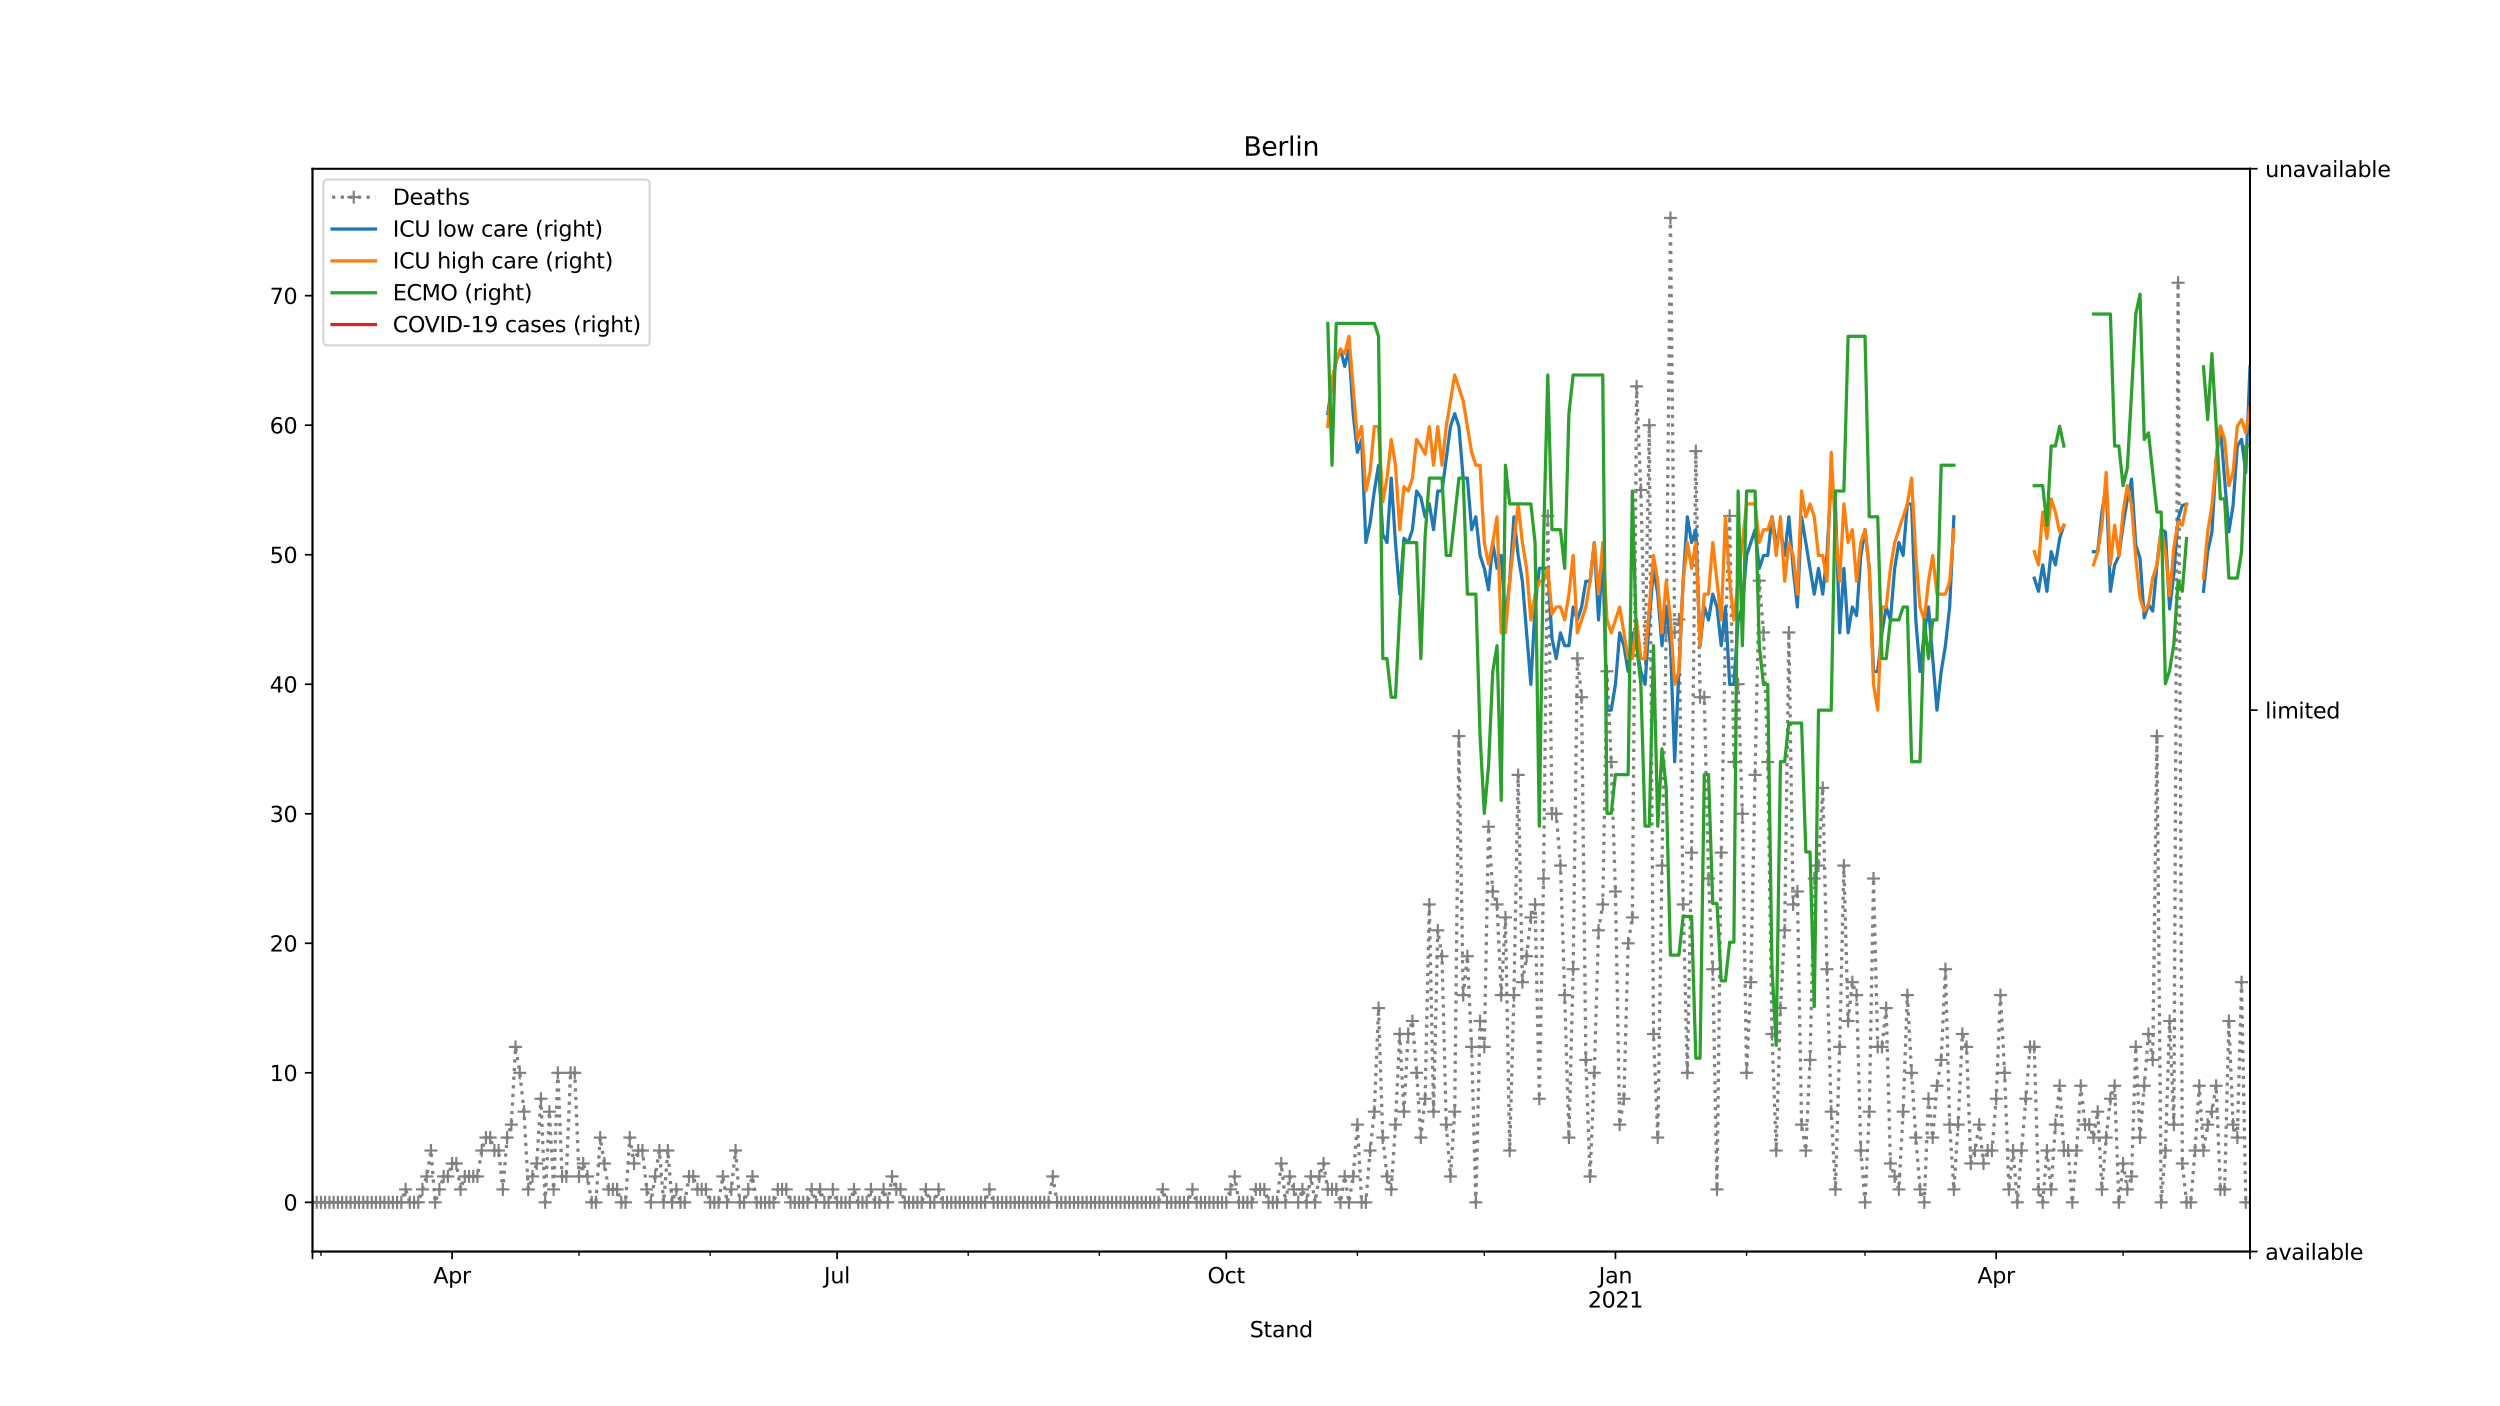 <?xml version="1.0" encoding="utf-8" standalone="no"?>
<!DOCTYPE svg PUBLIC "-//W3C//DTD SVG 1.1//EN"
  "http://www.w3.org/Graphics/SVG/1.1/DTD/svg11.dtd">
<svg height="648pt" version="1.1" viewBox="0 0 1152 648" width="1152pt" xmlns="http://www.w3.org/2000/svg" xmlns:xlink="http://www.w3.org/1999/xlink">
 <defs>
  <style type="text/css">*{stroke-linecap:butt;stroke-linejoin:round;}</style>
 </defs>
 <g id="figure_1">
  <g id="patch_1">
   <path d="M 0 648 
L 1152 648 
L 1152 0 
L 0 0 
z
" style="fill:#ffffff;"/>
  </g>
  <g id="axes_1">
   <g id="patch_2">
    <path d="M 144 576.72 
L 1036.8 576.72 
L 1036.8 77.76 
L 144 77.76 
z
" style="fill:#ffffff;"/>
   </g>
   <g id="matplotlib.axis_1">
    <g id="xtick_1">
     <g id="line2d_1">
      <defs>
       <path d="M 0 0 
L 0 3.5 
" id="mfa187dbec6" style="stroke:#000000;stroke-width:0.8;"/>
      </defs>
      <g>
       <use style="stroke:#000000;stroke-width:0.8;" x="144" xlink:href="#mfa187dbec6" y="576.72"/>
      </g>
     </g>
    </g>
    <g id="xtick_2">
     <g id="line2d_2">
      <g>
       <use style="stroke:#000000;stroke-width:0.8;" x="208.328" xlink:href="#mfa187dbec6" y="576.72"/>
      </g>
     </g>
     <g id="text_1">
      <!-- Apr -->
      <g transform="translate(199.678 591.318)scale(0.1 -0.1)">
       <defs>
        <path d="M 2188 4044 
L 1331 1722 
L 3047 1722 
L 2188 4044 
z
M 1831 4666 
L 2547 4666 
L 4325 0 
L 3669 0 
L 3244 1197 
L 1141 1197 
L 716 0 
L 50 0 
L 1831 4666 
z
" id="DejaVuSans-41" transform="scale(0.016)"/>
        <path d="M 1159 525 
L 1159 -1331 
L 581 -1331 
L 581 3500 
L 1159 3500 
L 1159 2969 
Q 1341 3281 1617 3432 
Q 1894 3584 2278 3584 
Q 2916 3584 3314 3078 
Q 3713 2572 3713 1747 
Q 3713 922 3314 415 
Q 2916 -91 2278 -91 
Q 1894 -91 1617 61 
Q 1341 213 1159 525 
z
M 3116 1747 
Q 3116 2381 2855 2742 
Q 2594 3103 2138 3103 
Q 1681 3103 1420 2742 
Q 1159 2381 1159 1747 
Q 1159 1113 1420 752 
Q 1681 391 2138 391 
Q 2594 391 2855 752 
Q 3116 1113 3116 1747 
z
" id="DejaVuSans-70" transform="scale(0.016)"/>
        <path d="M 2631 2963 
Q 2534 3019 2420 3045 
Q 2306 3072 2169 3072 
Q 1681 3072 1420 2755 
Q 1159 2438 1159 1844 
L 1159 0 
L 581 0 
L 581 3500 
L 1159 3500 
L 1159 2956 
Q 1341 3275 1631 3429 
Q 1922 3584 2338 3584 
Q 2397 3584 2469 3576 
Q 2541 3569 2628 3553 
L 2631 2963 
z
" id="DejaVuSans-72" transform="scale(0.016)"/>
       </defs>
       <use xlink:href="#DejaVuSans-41"/>
       <use x="68.408" xlink:href="#DejaVuSans-70"/>
       <use x="131.885" xlink:href="#DejaVuSans-72"/>
      </g>
     </g>
    </g>
    <g id="xtick_3">
     <g id="line2d_3">
      <g>
       <use style="stroke:#000000;stroke-width:0.8;" x="385.719" xlink:href="#mfa187dbec6" y="576.72"/>
      </g>
     </g>
     <g id="text_2">
      <!-- Jul -->
      <g transform="translate(379.686 591.318)scale(0.1 -0.1)">
       <defs>
        <path d="M 628 4666 
L 1259 4666 
L 1259 325 
Q 1259 -519 939 -900 
Q 619 -1281 -91 -1281 
L -331 -1281 
L -331 -750 
L -134 -750 
Q 284 -750 456 -515 
Q 628 -281 628 325 
L 628 4666 
z
" id="DejaVuSans-4a" transform="scale(0.016)"/>
        <path d="M 544 1381 
L 544 3500 
L 1119 3500 
L 1119 1403 
Q 1119 906 1312 657 
Q 1506 409 1894 409 
Q 2359 409 2629 706 
Q 2900 1003 2900 1516 
L 2900 3500 
L 3475 3500 
L 3475 0 
L 2900 0 
L 2900 538 
Q 2691 219 2414 64 
Q 2138 -91 1772 -91 
Q 1169 -91 856 284 
Q 544 659 544 1381 
z
M 1991 3584 
L 1991 3584 
z
" id="DejaVuSans-75" transform="scale(0.016)"/>
        <path d="M 603 4863 
L 1178 4863 
L 1178 0 
L 603 0 
L 603 4863 
z
" id="DejaVuSans-6c" transform="scale(0.016)"/>
       </defs>
       <use xlink:href="#DejaVuSans-4a"/>
       <use x="29.492" xlink:href="#DejaVuSans-75"/>
       <use x="92.871" xlink:href="#DejaVuSans-6c"/>
      </g>
     </g>
    </g>
    <g id="xtick_4">
     <g id="line2d_4">
      <g>
       <use style="stroke:#000000;stroke-width:0.8;" x="565.059" xlink:href="#mfa187dbec6" y="576.72"/>
      </g>
     </g>
     <g id="text_3">
      <!-- Oct -->
      <g transform="translate(556.413 591.318)scale(0.1 -0.1)">
       <defs>
        <path d="M 2522 4238 
Q 1834 4238 1429 3725 
Q 1025 3213 1025 2328 
Q 1025 1447 1429 934 
Q 1834 422 2522 422 
Q 3209 422 3611 934 
Q 4013 1447 4013 2328 
Q 4013 3213 3611 3725 
Q 3209 4238 2522 4238 
z
M 2522 4750 
Q 3503 4750 4090 4092 
Q 4678 3434 4678 2328 
Q 4678 1225 4090 567 
Q 3503 -91 2522 -91 
Q 1538 -91 948 565 
Q 359 1222 359 2328 
Q 359 3434 948 4092 
Q 1538 4750 2522 4750 
z
" id="DejaVuSans-4f" transform="scale(0.016)"/>
        <path d="M 3122 3366 
L 3122 2828 
Q 2878 2963 2633 3030 
Q 2388 3097 2138 3097 
Q 1578 3097 1268 2742 
Q 959 2388 959 1747 
Q 959 1106 1268 751 
Q 1578 397 2138 397 
Q 2388 397 2633 464 
Q 2878 531 3122 666 
L 3122 134 
Q 2881 22 2623 -34 
Q 2366 -91 2075 -91 
Q 1284 -91 818 406 
Q 353 903 353 1747 
Q 353 2603 823 3093 
Q 1294 3584 2113 3584 
Q 2378 3584 2631 3529 
Q 2884 3475 3122 3366 
z
" id="DejaVuSans-63" transform="scale(0.016)"/>
        <path d="M 1172 4494 
L 1172 3500 
L 2356 3500 
L 2356 3053 
L 1172 3053 
L 1172 1153 
Q 1172 725 1289 603 
Q 1406 481 1766 481 
L 2356 481 
L 2356 0 
L 1766 0 
Q 1100 0 847 248 
Q 594 497 594 1153 
L 594 3053 
L 172 3053 
L 172 3500 
L 594 3500 
L 594 4494 
L 1172 4494 
z
" id="DejaVuSans-74" transform="scale(0.016)"/>
       </defs>
       <use xlink:href="#DejaVuSans-4f"/>
       <use x="78.711" xlink:href="#DejaVuSans-63"/>
       <use x="133.691" xlink:href="#DejaVuSans-74"/>
      </g>
     </g>
    </g>
    <g id="xtick_5">
     <g id="line2d_5">
      <g>
       <use style="stroke:#000000;stroke-width:0.8;" x="744.398" xlink:href="#mfa187dbec6" y="576.72"/>
      </g>
     </g>
     <g id="text_4">
      <!-- Jan -->
      <g transform="translate(736.69 591.318)scale(0.1 -0.1)">
       <defs>
        <path d="M 2194 1759 
Q 1497 1759 1228 1600 
Q 959 1441 959 1056 
Q 959 750 1161 570 
Q 1363 391 1709 391 
Q 2188 391 2477 730 
Q 2766 1069 2766 1631 
L 2766 1759 
L 2194 1759 
z
M 3341 1997 
L 3341 0 
L 2766 0 
L 2766 531 
Q 2569 213 2275 61 
Q 1981 -91 1556 -91 
Q 1019 -91 701 211 
Q 384 513 384 1019 
Q 384 1609 779 1909 
Q 1175 2209 1959 2209 
L 2766 2209 
L 2766 2266 
Q 2766 2663 2505 2880 
Q 2244 3097 1772 3097 
Q 1472 3097 1187 3025 
Q 903 2953 641 2809 
L 641 3341 
Q 956 3463 1253 3523 
Q 1550 3584 1831 3584 
Q 2591 3584 2966 3190 
Q 3341 2797 3341 1997 
z
" id="DejaVuSans-61" transform="scale(0.016)"/>
        <path d="M 3513 2113 
L 3513 0 
L 2938 0 
L 2938 2094 
Q 2938 2591 2744 2837 
Q 2550 3084 2163 3084 
Q 1697 3084 1428 2787 
Q 1159 2491 1159 1978 
L 1159 0 
L 581 0 
L 581 3500 
L 1159 3500 
L 1159 2956 
Q 1366 3272 1645 3428 
Q 1925 3584 2291 3584 
Q 2894 3584 3203 3211 
Q 3513 2838 3513 2113 
z
" id="DejaVuSans-6e" transform="scale(0.016)"/>
       </defs>
       <use xlink:href="#DejaVuSans-4a"/>
       <use x="29.492" xlink:href="#DejaVuSans-61"/>
       <use x="90.771" xlink:href="#DejaVuSans-6e"/>
      </g>
      <!-- 2021 -->
      <g transform="translate(731.673 602.516)scale(0.1 -0.1)">
       <defs>
        <path d="M 1228 531 
L 3431 531 
L 3431 0 
L 469 0 
L 469 531 
Q 828 903 1448 1529 
Q 2069 2156 2228 2338 
Q 2531 2678 2651 2914 
Q 2772 3150 2772 3378 
Q 2772 3750 2511 3984 
Q 2250 4219 1831 4219 
Q 1534 4219 1204 4116 
Q 875 4013 500 3803 
L 500 4441 
Q 881 4594 1212 4672 
Q 1544 4750 1819 4750 
Q 2544 4750 2975 4387 
Q 3406 4025 3406 3419 
Q 3406 3131 3298 2873 
Q 3191 2616 2906 2266 
Q 2828 2175 2409 1742 
Q 1991 1309 1228 531 
z
" id="DejaVuSans-32" transform="scale(0.016)"/>
        <path d="M 2034 4250 
Q 1547 4250 1301 3770 
Q 1056 3291 1056 2328 
Q 1056 1369 1301 889 
Q 1547 409 2034 409 
Q 2525 409 2770 889 
Q 3016 1369 3016 2328 
Q 3016 3291 2770 3770 
Q 2525 4250 2034 4250 
z
M 2034 4750 
Q 2819 4750 3233 4129 
Q 3647 3509 3647 2328 
Q 3647 1150 3233 529 
Q 2819 -91 2034 -91 
Q 1250 -91 836 529 
Q 422 1150 422 2328 
Q 422 3509 836 4129 
Q 1250 4750 2034 4750 
z
" id="DejaVuSans-30" transform="scale(0.016)"/>
        <path d="M 794 531 
L 1825 531 
L 1825 4091 
L 703 3866 
L 703 4441 
L 1819 4666 
L 2450 4666 
L 2450 531 
L 3481 531 
L 3481 0 
L 794 0 
L 794 531 
z
" id="DejaVuSans-31" transform="scale(0.016)"/>
       </defs>
       <use xlink:href="#DejaVuSans-32"/>
       <use x="63.623" xlink:href="#DejaVuSans-30"/>
       <use x="127.246" xlink:href="#DejaVuSans-32"/>
       <use x="190.869" xlink:href="#DejaVuSans-31"/>
      </g>
     </g>
    </g>
    <g id="xtick_6">
     <g id="line2d_6">
      <g>
       <use style="stroke:#000000;stroke-width:0.8;" x="919.839" xlink:href="#mfa187dbec6" y="576.72"/>
      </g>
     </g>
     <g id="text_5">
      <!-- Apr -->
      <g transform="translate(911.189 591.318)scale(0.1 -0.1)">
       <use xlink:href="#DejaVuSans-41"/>
       <use x="68.408" xlink:href="#DejaVuSans-70"/>
       <use x="131.885" xlink:href="#DejaVuSans-72"/>
      </g>
     </g>
    </g>
    <g id="xtick_7">
     <g id="line2d_7">
      <g>
       <use style="stroke:#000000;stroke-width:0.8;" x="1036.8" xlink:href="#mfa187dbec6" y="576.72"/>
      </g>
     </g>
    </g>
    <g id="xtick_8">
     <g id="line2d_8">
      <defs>
       <path d="M 0 0 
L 0 2 
" id="m9a28058fcb" style="stroke:#000000;stroke-width:0.6;"/>
      </defs>
      <g>
       <use style="stroke:#000000;stroke-width:0.6;" x="147.899" xlink:href="#m9a28058fcb" y="576.72"/>
      </g>
     </g>
    </g>
    <g id="xtick_9">
     <g id="line2d_9">
      <g>
       <use style="stroke:#000000;stroke-width:0.6;" x="266.809" xlink:href="#m9a28058fcb" y="576.72"/>
      </g>
     </g>
    </g>
    <g id="xtick_10">
     <g id="line2d_10">
      <g>
       <use style="stroke:#000000;stroke-width:0.6;" x="327.238" xlink:href="#m9a28058fcb" y="576.72"/>
      </g>
     </g>
    </g>
    <g id="xtick_11">
     <g id="line2d_11">
      <g>
       <use style="stroke:#000000;stroke-width:0.6;" x="446.148" xlink:href="#m9a28058fcb" y="576.72"/>
      </g>
     </g>
    </g>
    <g id="xtick_12">
     <g id="line2d_12">
      <g>
       <use style="stroke:#000000;stroke-width:0.6;" x="506.578" xlink:href="#m9a28058fcb" y="576.72"/>
      </g>
     </g>
    </g>
    <g id="xtick_13">
     <g id="line2d_13">
      <g>
       <use style="stroke:#000000;stroke-width:0.6;" x="625.488" xlink:href="#m9a28058fcb" y="576.72"/>
      </g>
     </g>
    </g>
    <g id="xtick_14">
     <g id="line2d_14">
      <g>
       <use style="stroke:#000000;stroke-width:0.6;" x="683.969" xlink:href="#m9a28058fcb" y="576.72"/>
      </g>
     </g>
    </g>
    <g id="xtick_15">
     <g id="line2d_15">
      <g>
       <use style="stroke:#000000;stroke-width:0.6;" x="804.828" xlink:href="#m9a28058fcb" y="576.72"/>
      </g>
     </g>
    </g>
    <g id="xtick_16">
     <g id="line2d_16">
      <g>
       <use style="stroke:#000000;stroke-width:0.6;" x="859.41" xlink:href="#m9a28058fcb" y="576.72"/>
      </g>
     </g>
    </g>
    <g id="xtick_17">
     <g id="line2d_17">
      <g>
       <use style="stroke:#000000;stroke-width:0.6;" x="978.32" xlink:href="#m9a28058fcb" y="576.72"/>
      </g>
     </g>
    </g>
    <g id="text_6">
     <!-- Stand -->
     <g transform="translate(575.859 616.194)scale(0.1 -0.1)">
      <defs>
       <path d="M 3425 4513 
L 3425 3897 
Q 3066 4069 2747 4153 
Q 2428 4238 2131 4238 
Q 1616 4238 1336 4038 
Q 1056 3838 1056 3469 
Q 1056 3159 1242 3001 
Q 1428 2844 1947 2747 
L 2328 2669 
Q 3034 2534 3370 2195 
Q 3706 1856 3706 1288 
Q 3706 609 3251 259 
Q 2797 -91 1919 -91 
Q 1588 -91 1214 -16 
Q 841 59 441 206 
L 441 856 
Q 825 641 1194 531 
Q 1563 422 1919 422 
Q 2459 422 2753 634 
Q 3047 847 3047 1241 
Q 3047 1584 2836 1778 
Q 2625 1972 2144 2069 
L 1759 2144 
Q 1053 2284 737 2584 
Q 422 2884 422 3419 
Q 422 4038 858 4394 
Q 1294 4750 2059 4750 
Q 2388 4750 2728 4690 
Q 3069 4631 3425 4513 
z
" id="DejaVuSans-53" transform="scale(0.016)"/>
       <path d="M 2906 2969 
L 2906 4863 
L 3481 4863 
L 3481 0 
L 2906 0 
L 2906 525 
Q 2725 213 2448 61 
Q 2172 -91 1784 -91 
Q 1150 -91 751 415 
Q 353 922 353 1747 
Q 353 2572 751 3078 
Q 1150 3584 1784 3584 
Q 2172 3584 2448 3432 
Q 2725 3281 2906 2969 
z
M 947 1747 
Q 947 1113 1208 752 
Q 1469 391 1925 391 
Q 2381 391 2643 752 
Q 2906 1113 2906 1747 
Q 2906 2381 2643 2742 
Q 2381 3103 1925 3103 
Q 1469 3103 1208 2742 
Q 947 2381 947 1747 
z
" id="DejaVuSans-64" transform="scale(0.016)"/>
      </defs>
      <use xlink:href="#DejaVuSans-53"/>
      <use x="63.477" xlink:href="#DejaVuSans-74"/>
      <use x="102.686" xlink:href="#DejaVuSans-61"/>
      <use x="163.965" xlink:href="#DejaVuSans-6e"/>
      <use x="227.344" xlink:href="#DejaVuSans-64"/>
     </g>
    </g>
   </g>
   <g id="matplotlib.axis_2">
    <g id="ytick_1">
     <g id="line2d_18">
      <defs>
       <path d="M 0 0 
L -3.5 0 
" id="m35f5260d86" style="stroke:#000000;stroke-width:0.8;"/>
      </defs>
      <g>
       <use style="stroke:#000000;stroke-width:0.8;" x="144" xlink:href="#m35f5260d86" y="554.04"/>
      </g>
     </g>
     <g id="text_7">
      <!-- 0 -->
      <g transform="translate(130.637 557.839)scale(0.1 -0.1)">
       <use xlink:href="#DejaVuSans-30"/>
      </g>
     </g>
    </g>
    <g id="ytick_2">
     <g id="line2d_19">
      <g>
       <use style="stroke:#000000;stroke-width:0.8;" x="144" xlink:href="#m35f5260d86" y="494.356"/>
      </g>
     </g>
     <g id="text_8">
      <!-- 10 -->
      <g transform="translate(124.275 498.155)scale(0.1 -0.1)">
       <use xlink:href="#DejaVuSans-31"/>
       <use x="63.623" xlink:href="#DejaVuSans-30"/>
      </g>
     </g>
    </g>
    <g id="ytick_3">
     <g id="line2d_20">
      <g>
       <use style="stroke:#000000;stroke-width:0.8;" x="144" xlink:href="#m35f5260d86" y="434.672"/>
      </g>
     </g>
     <g id="text_9">
      <!-- 20 -->
      <g transform="translate(124.275 438.471)scale(0.1 -0.1)">
       <use xlink:href="#DejaVuSans-32"/>
       <use x="63.623" xlink:href="#DejaVuSans-30"/>
      </g>
     </g>
    </g>
    <g id="ytick_4">
     <g id="line2d_21">
      <g>
       <use style="stroke:#000000;stroke-width:0.8;" x="144" xlink:href="#m35f5260d86" y="374.987"/>
      </g>
     </g>
     <g id="text_10">
      <!-- 30 -->
      <g transform="translate(124.275 378.787)scale(0.1 -0.1)">
       <defs>
        <path d="M 2597 2516 
Q 3050 2419 3304 2112 
Q 3559 1806 3559 1356 
Q 3559 666 3084 287 
Q 2609 -91 1734 -91 
Q 1441 -91 1130 -33 
Q 819 25 488 141 
L 488 750 
Q 750 597 1062 519 
Q 1375 441 1716 441 
Q 2309 441 2620 675 
Q 2931 909 2931 1356 
Q 2931 1769 2642 2001 
Q 2353 2234 1838 2234 
L 1294 2234 
L 1294 2753 
L 1863 2753 
Q 2328 2753 2575 2939 
Q 2822 3125 2822 3475 
Q 2822 3834 2567 4026 
Q 2313 4219 1838 4219 
Q 1578 4219 1281 4162 
Q 984 4106 628 3988 
L 628 4550 
Q 988 4650 1302 4700 
Q 1616 4750 1894 4750 
Q 2613 4750 3031 4423 
Q 3450 4097 3450 3541 
Q 3450 3153 3228 2886 
Q 3006 2619 2597 2516 
z
" id="DejaVuSans-33" transform="scale(0.016)"/>
       </defs>
       <use xlink:href="#DejaVuSans-33"/>
       <use x="63.623" xlink:href="#DejaVuSans-30"/>
      </g>
     </g>
    </g>
    <g id="ytick_5">
     <g id="line2d_22">
      <g>
       <use style="stroke:#000000;stroke-width:0.8;" x="144" xlink:href="#m35f5260d86" y="315.303"/>
      </g>
     </g>
     <g id="text_11">
      <!-- 40 -->
      <g transform="translate(124.275 319.102)scale(0.1 -0.1)">
       <defs>
        <path d="M 2419 4116 
L 825 1625 
L 2419 1625 
L 2419 4116 
z
M 2253 4666 
L 3047 4666 
L 3047 1625 
L 3713 1625 
L 3713 1100 
L 3047 1100 
L 3047 0 
L 2419 0 
L 2419 1100 
L 313 1100 
L 313 1709 
L 2253 4666 
z
" id="DejaVuSans-34" transform="scale(0.016)"/>
       </defs>
       <use xlink:href="#DejaVuSans-34"/>
       <use x="63.623" xlink:href="#DejaVuSans-30"/>
      </g>
     </g>
    </g>
    <g id="ytick_6">
     <g id="line2d_23">
      <g>
       <use style="stroke:#000000;stroke-width:0.8;" x="144" xlink:href="#m35f5260d86" y="255.619"/>
      </g>
     </g>
     <g id="text_12">
      <!-- 50 -->
      <g transform="translate(124.275 259.418)scale(0.1 -0.1)">
       <defs>
        <path d="M 691 4666 
L 3169 4666 
L 3169 4134 
L 1269 4134 
L 1269 2991 
Q 1406 3038 1543 3061 
Q 1681 3084 1819 3084 
Q 2600 3084 3056 2656 
Q 3513 2228 3513 1497 
Q 3513 744 3044 326 
Q 2575 -91 1722 -91 
Q 1428 -91 1123 -41 
Q 819 9 494 109 
L 494 744 
Q 775 591 1075 516 
Q 1375 441 1709 441 
Q 2250 441 2565 725 
Q 2881 1009 2881 1497 
Q 2881 1984 2565 2268 
Q 2250 2553 1709 2553 
Q 1456 2553 1204 2497 
Q 953 2441 691 2322 
L 691 4666 
z
" id="DejaVuSans-35" transform="scale(0.016)"/>
       </defs>
       <use xlink:href="#DejaVuSans-35"/>
       <use x="63.623" xlink:href="#DejaVuSans-30"/>
      </g>
     </g>
    </g>
    <g id="ytick_7">
     <g id="line2d_24">
      <g>
       <use style="stroke:#000000;stroke-width:0.8;" x="144" xlink:href="#m35f5260d86" y="195.935"/>
      </g>
     </g>
     <g id="text_13">
      <!-- 60 -->
      <g transform="translate(124.275 199.734)scale(0.1 -0.1)">
       <defs>
        <path d="M 2113 2584 
Q 1688 2584 1439 2293 
Q 1191 2003 1191 1497 
Q 1191 994 1439 701 
Q 1688 409 2113 409 
Q 2538 409 2786 701 
Q 3034 994 3034 1497 
Q 3034 2003 2786 2293 
Q 2538 2584 2113 2584 
z
M 3366 4563 
L 3366 3988 
Q 3128 4100 2886 4159 
Q 2644 4219 2406 4219 
Q 1781 4219 1451 3797 
Q 1122 3375 1075 2522 
Q 1259 2794 1537 2939 
Q 1816 3084 2150 3084 
Q 2853 3084 3261 2657 
Q 3669 2231 3669 1497 
Q 3669 778 3244 343 
Q 2819 -91 2113 -91 
Q 1303 -91 875 529 
Q 447 1150 447 2328 
Q 447 3434 972 4092 
Q 1497 4750 2381 4750 
Q 2619 4750 2861 4703 
Q 3103 4656 3366 4563 
z
" id="DejaVuSans-36" transform="scale(0.016)"/>
       </defs>
       <use xlink:href="#DejaVuSans-36"/>
       <use x="63.623" xlink:href="#DejaVuSans-30"/>
      </g>
     </g>
    </g>
    <g id="ytick_8">
     <g id="line2d_25">
      <g>
       <use style="stroke:#000000;stroke-width:0.8;" x="144" xlink:href="#m35f5260d86" y="136.251"/>
      </g>
     </g>
     <g id="text_14">
      <!-- 70 -->
      <g transform="translate(124.275 140.05)scale(0.1 -0.1)">
       <defs>
        <path d="M 525 4666 
L 3525 4666 
L 3525 4397 
L 1831 0 
L 1172 0 
L 2766 4134 
L 525 4134 
L 525 4666 
z
" id="DejaVuSans-37" transform="scale(0.016)"/>
       </defs>
       <use xlink:href="#DejaVuSans-37"/>
       <use x="63.623" xlink:href="#DejaVuSans-30"/>
      </g>
     </g>
    </g>
   </g>
   <g id="line2d_26">
    <path clip-path="url(#pb5f1b7fe57)" d="M 144 554.04 
L 184.936 554.04 
L 186.886 548.072 
L 188.835 554.04 
L 192.734 554.04 
L 196.632 542.103 
L 198.582 530.166 
L 200.531 554.04 
L 204.43 542.103 
L 206.379 542.103 
L 208.328 536.135 
L 210.278 536.135 
L 212.227 548.072 
L 214.176 542.103 
L 220.024 542.103 
L 221.974 530.166 
L 223.923 524.198 
L 225.872 524.198 
L 227.822 530.166 
L 229.771 530.166 
L 231.721 548.072 
L 233.67 524.198 
L 235.619 518.229 
L 237.569 482.419 
L 239.518 494.356 
L 241.467 512.261 
L 243.417 548.072 
L 247.315 536.135 
L 249.265 506.293 
L 251.214 554.04 
L 253.163 512.261 
L 255.113 548.072 
L 257.062 494.356 
L 259.011 542.103 
L 260.961 542.103 
L 262.91 494.356 
L 264.859 494.356 
L 266.809 542.103 
L 268.758 536.135 
L 270.707 542.103 
L 272.657 554.04 
L 274.606 554.04 
L 276.555 524.198 
L 280.454 548.072 
L 284.353 548.072 
L 286.302 554.04 
L 288.252 554.04 
L 290.201 524.198 
L 292.15 536.135 
L 294.1 530.166 
L 296.049 530.166 
L 297.998 548.072 
L 299.948 554.04 
L 303.846 530.166 
L 305.796 554.04 
L 307.745 530.166 
L 309.694 554.04 
L 311.644 548.072 
L 313.593 554.04 
L 315.542 554.04 
L 317.492 542.103 
L 319.441 542.103 
L 321.39 548.072 
L 325.289 548.072 
L 327.238 554.04 
L 331.137 554.04 
L 333.086 542.103 
L 335.036 554.04 
L 336.985 548.072 
L 338.934 530.166 
L 340.884 554.04 
L 342.833 554.04 
L 346.732 542.103 
L 348.681 554.04 
L 356.479 554.04 
L 358.428 548.072 
L 362.327 548.072 
L 364.276 554.04 
L 372.073 554.04 
L 374.023 548.072 
L 375.972 554.04 
L 377.921 548.072 
L 379.871 554.04 
L 381.82 554.04 
L 383.769 548.072 
L 385.719 554.04 
L 391.567 554.04 
L 393.516 548.072 
L 395.466 554.04 
L 399.364 554.04 
L 401.314 548.072 
L 403.263 554.04 
L 405.212 554.04 
L 407.162 548.072 
L 409.111 554.04 
L 411.06 542.103 
L 413.01 548.072 
L 414.959 548.072 
L 416.908 554.04 
L 424.706 554.04 
L 426.655 548.072 
L 428.604 554.04 
L 430.554 554.04 
L 432.503 548.072 
L 434.452 554.04 
L 453.946 554.04 
L 455.895 548.072 
L 457.845 554.04 
L 483.186 554.04 
L 485.135 542.103 
L 487.085 554.04 
L 533.869 554.04 
L 535.818 548.072 
L 537.768 554.04 
L 547.514 554.04 
L 549.464 548.072 
L 551.413 554.04 
L 565.059 554.04 
L 568.957 542.103 
L 570.907 554.04 
L 576.755 554.04 
L 578.704 548.072 
L 582.603 548.072 
L 584.552 554.04 
L 588.451 554.04 
L 590.4 536.135 
L 592.349 554.04 
L 594.299 542.103 
L 598.197 554.04 
L 600.147 548.072 
L 602.096 554.04 
L 604.045 542.103 
L 605.995 554.04 
L 607.944 542.103 
L 609.893 536.135 
L 611.843 548.072 
L 615.741 548.072 
L 617.691 554.04 
L 619.64 542.103 
L 621.59 554.04 
L 623.539 542.103 
L 625.488 518.229 
L 627.438 554.04 
L 629.387 554.04 
L 631.336 530.166 
L 633.286 512.261 
L 635.235 464.514 
L 637.184 524.198 
L 639.134 542.103 
L 641.083 548.072 
L 643.032 518.229 
L 644.982 476.451 
L 646.931 512.261 
L 648.88 476.451 
L 650.83 470.482 
L 652.779 494.356 
L 654.728 524.198 
L 656.678 506.293 
L 658.627 416.766 
L 660.576 512.261 
L 662.526 428.703 
L 664.475 440.64 
L 666.424 518.229 
L 668.374 542.103 
L 670.323 512.261 
L 672.272 339.177 
L 674.222 458.545 
L 676.171 440.64 
L 678.121 482.419 
L 680.07 554.04 
L 682.019 470.482 
L 683.969 482.419 
L 685.918 380.956 
L 687.867 410.798 
L 689.817 416.766 
L 691.766 458.545 
L 693.715 422.735 
L 695.665 530.166 
L 697.614 458.545 
L 699.563 357.082 
L 701.513 452.577 
L 703.462 440.64 
L 705.411 422.735 
L 707.361 416.766 
L 709.31 506.293 
L 711.259 404.829 
L 713.209 237.714 
L 715.158 374.987 
L 717.107 374.987 
L 719.057 398.861 
L 721.006 458.545 
L 722.955 524.198 
L 724.905 446.608 
L 726.854 303.366 
L 728.803 321.272 
L 730.753 488.387 
L 732.702 542.103 
L 734.652 494.356 
L 736.601 428.703 
L 738.55 416.766 
L 740.5 309.335 
L 742.449 351.114 
L 744.398 410.798 
L 746.348 518.229 
L 748.297 506.293 
L 750.246 434.672 
L 752.196 422.735 
L 754.145 178.029 
L 756.094 225.777 
L 758.044 303.366 
L 759.993 195.935 
L 761.942 476.451 
L 763.892 524.198 
L 765.841 398.861 
L 767.79 291.429 
L 769.74 100.44 
L 771.689 291.429 
L 773.638 285.461 
L 775.588 416.766 
L 777.537 494.356 
L 779.486 392.893 
L 781.436 207.872 
L 783.385 321.272 
L 785.334 321.272 
L 787.284 404.829 
L 789.233 446.608 
L 791.183 548.072 
L 793.132 392.893 
L 795.081 291.429 
L 797.031 237.714 
L 798.98 351.114 
L 800.929 315.303 
L 802.879 374.987 
L 804.828 494.356 
L 806.777 452.577 
L 808.727 357.082 
L 810.676 267.556 
L 812.625 291.429 
L 814.575 351.114 
L 816.524 476.451 
L 818.473 530.166 
L 820.423 464.514 
L 822.372 428.703 
L 824.321 291.429 
L 826.271 416.766 
L 828.22 410.798 
L 830.169 518.229 
L 832.119 530.166 
L 834.068 488.387 
L 836.017 404.829 
L 837.967 398.861 
L 839.916 363.051 
L 841.866 446.608 
L 843.815 512.261 
L 845.764 548.072 
L 847.714 482.419 
L 849.663 398.861 
L 851.612 470.482 
L 853.562 452.577 
L 855.511 458.545 
L 857.46 530.166 
L 859.41 554.04 
L 861.359 512.261 
L 863.308 404.829 
L 865.258 482.419 
L 867.207 482.419 
L 869.156 464.514 
L 871.106 536.135 
L 875.004 548.072 
L 876.954 512.261 
L 878.903 458.545 
L 880.852 494.356 
L 882.802 524.198 
L 884.751 548.072 
L 886.7 554.04 
L 888.65 506.293 
L 890.599 524.198 
L 892.548 500.324 
L 894.498 488.387 
L 896.447 446.608 
L 898.397 518.229 
L 900.346 548.072 
L 902.295 518.229 
L 904.245 476.451 
L 906.194 482.419 
L 908.143 536.135 
L 910.093 530.166 
L 912.042 518.229 
L 913.991 536.135 
L 915.941 530.166 
L 917.89 530.166 
L 919.839 506.293 
L 921.789 458.545 
L 923.738 494.356 
L 925.687 548.072 
L 927.637 530.166 
L 929.586 554.04 
L 935.434 482.419 
L 937.383 482.419 
L 939.333 548.072 
L 941.282 554.04 
L 943.231 530.166 
L 945.181 548.072 
L 947.13 518.229 
L 949.079 500.324 
L 951.029 530.166 
L 952.978 530.166 
L 954.928 554.04 
L 956.877 530.166 
L 958.826 500.324 
L 960.776 518.229 
L 962.725 518.229 
L 964.674 524.198 
L 966.624 512.261 
L 968.573 548.072 
L 970.522 524.198 
L 972.472 506.293 
L 974.421 500.324 
L 976.37 554.04 
L 978.32 536.135 
L 980.269 548.072 
L 982.218 542.103 
L 984.168 482.419 
L 986.117 524.198 
L 990.016 476.451 
L 991.965 488.387 
L 993.914 339.177 
L 995.864 554.04 
L 997.813 530.166 
L 999.762 470.482 
L 1001.712 518.229 
L 1003.661 130.282 
L 1005.61 536.135 
L 1007.56 554.04 
L 1009.509 554.04 
L 1011.459 530.166 
L 1013.408 500.324 
L 1015.357 530.166 
L 1017.307 518.229 
L 1019.256 512.261 
L 1021.205 500.324 
L 1023.155 548.072 
L 1025.104 548.072 
L 1027.053 470.482 
L 1029.003 518.229 
L 1030.952 524.198 
L 1032.901 452.577 
L 1034.851 554.04 
L 1036.8 554.04 
L 1036.8 554.04 
" style="fill:none;stroke:#808080;stroke-dasharray:1.5,2.475;stroke-dashoffset:0;stroke-width:1.5;"/>
    <defs>
     <path d="M -3 0 
L 3 0 
M 0 3 
L 0 -3 
" id="m1e6adec11e" style="stroke:#808080;"/>
    </defs>
    <g clip-path="url(#pb5f1b7fe57)">
     <use style="fill:#808080;stroke:#808080;" x="144" xlink:href="#m1e6adec11e" y="554.04"/>
     <use style="fill:#808080;stroke:#808080;" x="145.949" xlink:href="#m1e6adec11e" y="554.04"/>
     <use style="fill:#808080;stroke:#808080;" x="147.899" xlink:href="#m1e6adec11e" y="554.04"/>
     <use style="fill:#808080;stroke:#808080;" x="149.848" xlink:href="#m1e6adec11e" y="554.04"/>
     <use style="fill:#808080;stroke:#808080;" x="151.797" xlink:href="#m1e6adec11e" y="554.04"/>
     <use style="fill:#808080;stroke:#808080;" x="153.747" xlink:href="#m1e6adec11e" y="554.04"/>
     <use style="fill:#808080;stroke:#808080;" x="155.696" xlink:href="#m1e6adec11e" y="554.04"/>
     <use style="fill:#808080;stroke:#808080;" x="157.645" xlink:href="#m1e6adec11e" y="554.04"/>
     <use style="fill:#808080;stroke:#808080;" x="159.595" xlink:href="#m1e6adec11e" y="554.04"/>
     <use style="fill:#808080;stroke:#808080;" x="161.544" xlink:href="#m1e6adec11e" y="554.04"/>
     <use style="fill:#808080;stroke:#808080;" x="163.493" xlink:href="#m1e6adec11e" y="554.04"/>
     <use style="fill:#808080;stroke:#808080;" x="165.443" xlink:href="#m1e6adec11e" y="554.04"/>
     <use style="fill:#808080;stroke:#808080;" x="167.392" xlink:href="#m1e6adec11e" y="554.04"/>
     <use style="fill:#808080;stroke:#808080;" x="169.341" xlink:href="#m1e6adec11e" y="554.04"/>
     <use style="fill:#808080;stroke:#808080;" x="171.291" xlink:href="#m1e6adec11e" y="554.04"/>
     <use style="fill:#808080;stroke:#808080;" x="173.24" xlink:href="#m1e6adec11e" y="554.04"/>
     <use style="fill:#808080;stroke:#808080;" x="175.19" xlink:href="#m1e6adec11e" y="554.04"/>
     <use style="fill:#808080;stroke:#808080;" x="177.139" xlink:href="#m1e6adec11e" y="554.04"/>
     <use style="fill:#808080;stroke:#808080;" x="179.088" xlink:href="#m1e6adec11e" y="554.04"/>
     <use style="fill:#808080;stroke:#808080;" x="181.038" xlink:href="#m1e6adec11e" y="554.04"/>
     <use style="fill:#808080;stroke:#808080;" x="182.987" xlink:href="#m1e6adec11e" y="554.04"/>
     <use style="fill:#808080;stroke:#808080;" x="184.936" xlink:href="#m1e6adec11e" y="554.04"/>
     <use style="fill:#808080;stroke:#808080;" x="186.886" xlink:href="#m1e6adec11e" y="548.072"/>
     <use style="fill:#808080;stroke:#808080;" x="188.835" xlink:href="#m1e6adec11e" y="554.04"/>
     <use style="fill:#808080;stroke:#808080;" x="190.784" xlink:href="#m1e6adec11e" y="554.04"/>
     <use style="fill:#808080;stroke:#808080;" x="192.734" xlink:href="#m1e6adec11e" y="554.04"/>
     <use style="fill:#808080;stroke:#808080;" x="194.683" xlink:href="#m1e6adec11e" y="548.072"/>
     <use style="fill:#808080;stroke:#808080;" x="196.632" xlink:href="#m1e6adec11e" y="542.103"/>
     <use style="fill:#808080;stroke:#808080;" x="198.582" xlink:href="#m1e6adec11e" y="530.166"/>
     <use style="fill:#808080;stroke:#808080;" x="200.531" xlink:href="#m1e6adec11e" y="554.04"/>
     <use style="fill:#808080;stroke:#808080;" x="202.48" xlink:href="#m1e6adec11e" y="548.072"/>
     <use style="fill:#808080;stroke:#808080;" x="204.43" xlink:href="#m1e6adec11e" y="542.103"/>
     <use style="fill:#808080;stroke:#808080;" x="206.379" xlink:href="#m1e6adec11e" y="542.103"/>
     <use style="fill:#808080;stroke:#808080;" x="208.328" xlink:href="#m1e6adec11e" y="536.135"/>
     <use style="fill:#808080;stroke:#808080;" x="210.278" xlink:href="#m1e6adec11e" y="536.135"/>
     <use style="fill:#808080;stroke:#808080;" x="212.227" xlink:href="#m1e6adec11e" y="548.072"/>
     <use style="fill:#808080;stroke:#808080;" x="214.176" xlink:href="#m1e6adec11e" y="542.103"/>
     <use style="fill:#808080;stroke:#808080;" x="216.126" xlink:href="#m1e6adec11e" y="542.103"/>
     <use style="fill:#808080;stroke:#808080;" x="218.075" xlink:href="#m1e6adec11e" y="542.103"/>
     <use style="fill:#808080;stroke:#808080;" x="220.024" xlink:href="#m1e6adec11e" y="542.103"/>
     <use style="fill:#808080;stroke:#808080;" x="221.974" xlink:href="#m1e6adec11e" y="530.166"/>
     <use style="fill:#808080;stroke:#808080;" x="223.923" xlink:href="#m1e6adec11e" y="524.198"/>
     <use style="fill:#808080;stroke:#808080;" x="225.872" xlink:href="#m1e6adec11e" y="524.198"/>
     <use style="fill:#808080;stroke:#808080;" x="227.822" xlink:href="#m1e6adec11e" y="530.166"/>
     <use style="fill:#808080;stroke:#808080;" x="229.771" xlink:href="#m1e6adec11e" y="530.166"/>
     <use style="fill:#808080;stroke:#808080;" x="231.721" xlink:href="#m1e6adec11e" y="548.072"/>
     <use style="fill:#808080;stroke:#808080;" x="233.67" xlink:href="#m1e6adec11e" y="524.198"/>
     <use style="fill:#808080;stroke:#808080;" x="235.619" xlink:href="#m1e6adec11e" y="518.229"/>
     <use style="fill:#808080;stroke:#808080;" x="237.569" xlink:href="#m1e6adec11e" y="482.419"/>
     <use style="fill:#808080;stroke:#808080;" x="239.518" xlink:href="#m1e6adec11e" y="494.356"/>
     <use style="fill:#808080;stroke:#808080;" x="241.467" xlink:href="#m1e6adec11e" y="512.261"/>
     <use style="fill:#808080;stroke:#808080;" x="243.417" xlink:href="#m1e6adec11e" y="548.072"/>
     <use style="fill:#808080;stroke:#808080;" x="245.366" xlink:href="#m1e6adec11e" y="542.103"/>
     <use style="fill:#808080;stroke:#808080;" x="247.315" xlink:href="#m1e6adec11e" y="536.135"/>
     <use style="fill:#808080;stroke:#808080;" x="249.265" xlink:href="#m1e6adec11e" y="506.293"/>
     <use style="fill:#808080;stroke:#808080;" x="251.214" xlink:href="#m1e6adec11e" y="554.04"/>
     <use style="fill:#808080;stroke:#808080;" x="253.163" xlink:href="#m1e6adec11e" y="512.261"/>
     <use style="fill:#808080;stroke:#808080;" x="255.113" xlink:href="#m1e6adec11e" y="548.072"/>
     <use style="fill:#808080;stroke:#808080;" x="257.062" xlink:href="#m1e6adec11e" y="494.356"/>
     <use style="fill:#808080;stroke:#808080;" x="259.011" xlink:href="#m1e6adec11e" y="542.103"/>
     <use style="fill:#808080;stroke:#808080;" x="260.961" xlink:href="#m1e6adec11e" y="542.103"/>
     <use style="fill:#808080;stroke:#808080;" x="262.91" xlink:href="#m1e6adec11e" y="494.356"/>
     <use style="fill:#808080;stroke:#808080;" x="264.859" xlink:href="#m1e6adec11e" y="494.356"/>
     <use style="fill:#808080;stroke:#808080;" x="266.809" xlink:href="#m1e6adec11e" y="542.103"/>
     <use style="fill:#808080;stroke:#808080;" x="268.758" xlink:href="#m1e6adec11e" y="536.135"/>
     <use style="fill:#808080;stroke:#808080;" x="270.707" xlink:href="#m1e6adec11e" y="542.103"/>
     <use style="fill:#808080;stroke:#808080;" x="272.657" xlink:href="#m1e6adec11e" y="554.04"/>
     <use style="fill:#808080;stroke:#808080;" x="274.606" xlink:href="#m1e6adec11e" y="554.04"/>
     <use style="fill:#808080;stroke:#808080;" x="276.555" xlink:href="#m1e6adec11e" y="524.198"/>
     <use style="fill:#808080;stroke:#808080;" x="278.505" xlink:href="#m1e6adec11e" y="536.135"/>
     <use style="fill:#808080;stroke:#808080;" x="280.454" xlink:href="#m1e6adec11e" y="548.072"/>
     <use style="fill:#808080;stroke:#808080;" x="282.403" xlink:href="#m1e6adec11e" y="548.072"/>
     <use style="fill:#808080;stroke:#808080;" x="284.353" xlink:href="#m1e6adec11e" y="548.072"/>
     <use style="fill:#808080;stroke:#808080;" x="286.302" xlink:href="#m1e6adec11e" y="554.04"/>
     <use style="fill:#808080;stroke:#808080;" x="288.252" xlink:href="#m1e6adec11e" y="554.04"/>
     <use style="fill:#808080;stroke:#808080;" x="290.201" xlink:href="#m1e6adec11e" y="524.198"/>
     <use style="fill:#808080;stroke:#808080;" x="292.15" xlink:href="#m1e6adec11e" y="536.135"/>
     <use style="fill:#808080;stroke:#808080;" x="294.1" xlink:href="#m1e6adec11e" y="530.166"/>
     <use style="fill:#808080;stroke:#808080;" x="296.049" xlink:href="#m1e6adec11e" y="530.166"/>
     <use style="fill:#808080;stroke:#808080;" x="297.998" xlink:href="#m1e6adec11e" y="548.072"/>
     <use style="fill:#808080;stroke:#808080;" x="299.948" xlink:href="#m1e6adec11e" y="554.04"/>
     <use style="fill:#808080;stroke:#808080;" x="301.897" xlink:href="#m1e6adec11e" y="542.103"/>
     <use style="fill:#808080;stroke:#808080;" x="303.846" xlink:href="#m1e6adec11e" y="530.166"/>
     <use style="fill:#808080;stroke:#808080;" x="305.796" xlink:href="#m1e6adec11e" y="554.04"/>
     <use style="fill:#808080;stroke:#808080;" x="307.745" xlink:href="#m1e6adec11e" y="530.166"/>
     <use style="fill:#808080;stroke:#808080;" x="309.694" xlink:href="#m1e6adec11e" y="554.04"/>
     <use style="fill:#808080;stroke:#808080;" x="311.644" xlink:href="#m1e6adec11e" y="548.072"/>
     <use style="fill:#808080;stroke:#808080;" x="313.593" xlink:href="#m1e6adec11e" y="554.04"/>
     <use style="fill:#808080;stroke:#808080;" x="315.542" xlink:href="#m1e6adec11e" y="554.04"/>
     <use style="fill:#808080;stroke:#808080;" x="317.492" xlink:href="#m1e6adec11e" y="542.103"/>
     <use style="fill:#808080;stroke:#808080;" x="319.441" xlink:href="#m1e6adec11e" y="542.103"/>
     <use style="fill:#808080;stroke:#808080;" x="321.39" xlink:href="#m1e6adec11e" y="548.072"/>
     <use style="fill:#808080;stroke:#808080;" x="323.34" xlink:href="#m1e6adec11e" y="548.072"/>
     <use style="fill:#808080;stroke:#808080;" x="325.289" xlink:href="#m1e6adec11e" y="548.072"/>
     <use style="fill:#808080;stroke:#808080;" x="327.238" xlink:href="#m1e6adec11e" y="554.04"/>
     <use style="fill:#808080;stroke:#808080;" x="329.188" xlink:href="#m1e6adec11e" y="554.04"/>
     <use style="fill:#808080;stroke:#808080;" x="331.137" xlink:href="#m1e6adec11e" y="554.04"/>
     <use style="fill:#808080;stroke:#808080;" x="333.086" xlink:href="#m1e6adec11e" y="542.103"/>
     <use style="fill:#808080;stroke:#808080;" x="335.036" xlink:href="#m1e6adec11e" y="554.04"/>
     <use style="fill:#808080;stroke:#808080;" x="336.985" xlink:href="#m1e6adec11e" y="548.072"/>
     <use style="fill:#808080;stroke:#808080;" x="338.934" xlink:href="#m1e6adec11e" y="530.166"/>
     <use style="fill:#808080;stroke:#808080;" x="340.884" xlink:href="#m1e6adec11e" y="554.04"/>
     <use style="fill:#808080;stroke:#808080;" x="342.833" xlink:href="#m1e6adec11e" y="554.04"/>
     <use style="fill:#808080;stroke:#808080;" x="344.783" xlink:href="#m1e6adec11e" y="548.072"/>
     <use style="fill:#808080;stroke:#808080;" x="346.732" xlink:href="#m1e6adec11e" y="542.103"/>
     <use style="fill:#808080;stroke:#808080;" x="348.681" xlink:href="#m1e6adec11e" y="554.04"/>
     <use style="fill:#808080;stroke:#808080;" x="350.631" xlink:href="#m1e6adec11e" y="554.04"/>
     <use style="fill:#808080;stroke:#808080;" x="352.58" xlink:href="#m1e6adec11e" y="554.04"/>
     <use style="fill:#808080;stroke:#808080;" x="354.529" xlink:href="#m1e6adec11e" y="554.04"/>
     <use style="fill:#808080;stroke:#808080;" x="356.479" xlink:href="#m1e6adec11e" y="554.04"/>
     <use style="fill:#808080;stroke:#808080;" x="358.428" xlink:href="#m1e6adec11e" y="548.072"/>
     <use style="fill:#808080;stroke:#808080;" x="360.377" xlink:href="#m1e6adec11e" y="548.072"/>
     <use style="fill:#808080;stroke:#808080;" x="362.327" xlink:href="#m1e6adec11e" y="548.072"/>
     <use style="fill:#808080;stroke:#808080;" x="364.276" xlink:href="#m1e6adec11e" y="554.04"/>
     <use style="fill:#808080;stroke:#808080;" x="366.225" xlink:href="#m1e6adec11e" y="554.04"/>
     <use style="fill:#808080;stroke:#808080;" x="368.175" xlink:href="#m1e6adec11e" y="554.04"/>
     <use style="fill:#808080;stroke:#808080;" x="370.124" xlink:href="#m1e6adec11e" y="554.04"/>
     <use style="fill:#808080;stroke:#808080;" x="372.073" xlink:href="#m1e6adec11e" y="554.04"/>
     <use style="fill:#808080;stroke:#808080;" x="374.023" xlink:href="#m1e6adec11e" y="548.072"/>
     <use style="fill:#808080;stroke:#808080;" x="375.972" xlink:href="#m1e6adec11e" y="554.04"/>
     <use style="fill:#808080;stroke:#808080;" x="377.921" xlink:href="#m1e6adec11e" y="548.072"/>
     <use style="fill:#808080;stroke:#808080;" x="379.871" xlink:href="#m1e6adec11e" y="554.04"/>
     <use style="fill:#808080;stroke:#808080;" x="381.82" xlink:href="#m1e6adec11e" y="554.04"/>
     <use style="fill:#808080;stroke:#808080;" x="383.769" xlink:href="#m1e6adec11e" y="548.072"/>
     <use style="fill:#808080;stroke:#808080;" x="385.719" xlink:href="#m1e6adec11e" y="554.04"/>
     <use style="fill:#808080;stroke:#808080;" x="387.668" xlink:href="#m1e6adec11e" y="554.04"/>
     <use style="fill:#808080;stroke:#808080;" x="389.617" xlink:href="#m1e6adec11e" y="554.04"/>
     <use style="fill:#808080;stroke:#808080;" x="391.567" xlink:href="#m1e6adec11e" y="554.04"/>
     <use style="fill:#808080;stroke:#808080;" x="393.516" xlink:href="#m1e6adec11e" y="548.072"/>
     <use style="fill:#808080;stroke:#808080;" x="395.466" xlink:href="#m1e6adec11e" y="554.04"/>
     <use style="fill:#808080;stroke:#808080;" x="397.415" xlink:href="#m1e6adec11e" y="554.04"/>
     <use style="fill:#808080;stroke:#808080;" x="399.364" xlink:href="#m1e6adec11e" y="554.04"/>
     <use style="fill:#808080;stroke:#808080;" x="401.314" xlink:href="#m1e6adec11e" y="548.072"/>
     <use style="fill:#808080;stroke:#808080;" x="403.263" xlink:href="#m1e6adec11e" y="554.04"/>
     <use style="fill:#808080;stroke:#808080;" x="405.212" xlink:href="#m1e6adec11e" y="554.04"/>
     <use style="fill:#808080;stroke:#808080;" x="407.162" xlink:href="#m1e6adec11e" y="548.072"/>
     <use style="fill:#808080;stroke:#808080;" x="409.111" xlink:href="#m1e6adec11e" y="554.04"/>
     <use style="fill:#808080;stroke:#808080;" x="411.06" xlink:href="#m1e6adec11e" y="542.103"/>
     <use style="fill:#808080;stroke:#808080;" x="413.01" xlink:href="#m1e6adec11e" y="548.072"/>
     <use style="fill:#808080;stroke:#808080;" x="414.959" xlink:href="#m1e6adec11e" y="548.072"/>
     <use style="fill:#808080;stroke:#808080;" x="416.908" xlink:href="#m1e6adec11e" y="554.04"/>
     <use style="fill:#808080;stroke:#808080;" x="418.858" xlink:href="#m1e6adec11e" y="554.04"/>
     <use style="fill:#808080;stroke:#808080;" x="420.807" xlink:href="#m1e6adec11e" y="554.04"/>
     <use style="fill:#808080;stroke:#808080;" x="422.756" xlink:href="#m1e6adec11e" y="554.04"/>
     <use style="fill:#808080;stroke:#808080;" x="424.706" xlink:href="#m1e6adec11e" y="554.04"/>
     <use style="fill:#808080;stroke:#808080;" x="426.655" xlink:href="#m1e6adec11e" y="548.072"/>
     <use style="fill:#808080;stroke:#808080;" x="428.604" xlink:href="#m1e6adec11e" y="554.04"/>
     <use style="fill:#808080;stroke:#808080;" x="430.554" xlink:href="#m1e6adec11e" y="554.04"/>
     <use style="fill:#808080;stroke:#808080;" x="432.503" xlink:href="#m1e6adec11e" y="548.072"/>
     <use style="fill:#808080;stroke:#808080;" x="434.452" xlink:href="#m1e6adec11e" y="554.04"/>
     <use style="fill:#808080;stroke:#808080;" x="436.402" xlink:href="#m1e6adec11e" y="554.04"/>
     <use style="fill:#808080;stroke:#808080;" x="438.351" xlink:href="#m1e6adec11e" y="554.04"/>
     <use style="fill:#808080;stroke:#808080;" x="440.3" xlink:href="#m1e6adec11e" y="554.04"/>
     <use style="fill:#808080;stroke:#808080;" x="442.25" xlink:href="#m1e6adec11e" y="554.04"/>
     <use style="fill:#808080;stroke:#808080;" x="444.199" xlink:href="#m1e6adec11e" y="554.04"/>
     <use style="fill:#808080;stroke:#808080;" x="446.148" xlink:href="#m1e6adec11e" y="554.04"/>
     <use style="fill:#808080;stroke:#808080;" x="448.098" xlink:href="#m1e6adec11e" y="554.04"/>
     <use style="fill:#808080;stroke:#808080;" x="450.047" xlink:href="#m1e6adec11e" y="554.04"/>
     <use style="fill:#808080;stroke:#808080;" x="451.997" xlink:href="#m1e6adec11e" y="554.04"/>
     <use style="fill:#808080;stroke:#808080;" x="453.946" xlink:href="#m1e6adec11e" y="554.04"/>
     <use style="fill:#808080;stroke:#808080;" x="455.895" xlink:href="#m1e6adec11e" y="548.072"/>
     <use style="fill:#808080;stroke:#808080;" x="457.845" xlink:href="#m1e6adec11e" y="554.04"/>
     <use style="fill:#808080;stroke:#808080;" x="459.794" xlink:href="#m1e6adec11e" y="554.04"/>
     <use style="fill:#808080;stroke:#808080;" x="461.743" xlink:href="#m1e6adec11e" y="554.04"/>
     <use style="fill:#808080;stroke:#808080;" x="463.693" xlink:href="#m1e6adec11e" y="554.04"/>
     <use style="fill:#808080;stroke:#808080;" x="465.642" xlink:href="#m1e6adec11e" y="554.04"/>
     <use style="fill:#808080;stroke:#808080;" x="467.591" xlink:href="#m1e6adec11e" y="554.04"/>
     <use style="fill:#808080;stroke:#808080;" x="469.541" xlink:href="#m1e6adec11e" y="554.04"/>
     <use style="fill:#808080;stroke:#808080;" x="471.49" xlink:href="#m1e6adec11e" y="554.04"/>
     <use style="fill:#808080;stroke:#808080;" x="473.439" xlink:href="#m1e6adec11e" y="554.04"/>
     <use style="fill:#808080;stroke:#808080;" x="475.389" xlink:href="#m1e6adec11e" y="554.04"/>
     <use style="fill:#808080;stroke:#808080;" x="477.338" xlink:href="#m1e6adec11e" y="554.04"/>
     <use style="fill:#808080;stroke:#808080;" x="479.287" xlink:href="#m1e6adec11e" y="554.04"/>
     <use style="fill:#808080;stroke:#808080;" x="481.237" xlink:href="#m1e6adec11e" y="554.04"/>
     <use style="fill:#808080;stroke:#808080;" x="483.186" xlink:href="#m1e6adec11e" y="554.04"/>
     <use style="fill:#808080;stroke:#808080;" x="485.135" xlink:href="#m1e6adec11e" y="542.103"/>
     <use style="fill:#808080;stroke:#808080;" x="487.085" xlink:href="#m1e6adec11e" y="554.04"/>
     <use style="fill:#808080;stroke:#808080;" x="489.034" xlink:href="#m1e6adec11e" y="554.04"/>
     <use style="fill:#808080;stroke:#808080;" x="490.983" xlink:href="#m1e6adec11e" y="554.04"/>
     <use style="fill:#808080;stroke:#808080;" x="492.933" xlink:href="#m1e6adec11e" y="554.04"/>
     <use style="fill:#808080;stroke:#808080;" x="494.882" xlink:href="#m1e6adec11e" y="554.04"/>
     <use style="fill:#808080;stroke:#808080;" x="496.831" xlink:href="#m1e6adec11e" y="554.04"/>
     <use style="fill:#808080;stroke:#808080;" x="498.781" xlink:href="#m1e6adec11e" y="554.04"/>
     <use style="fill:#808080;stroke:#808080;" x="500.73" xlink:href="#m1e6adec11e" y="554.04"/>
     <use style="fill:#808080;stroke:#808080;" x="502.679" xlink:href="#m1e6adec11e" y="554.04"/>
     <use style="fill:#808080;stroke:#808080;" x="504.629" xlink:href="#m1e6adec11e" y="554.04"/>
     <use style="fill:#808080;stroke:#808080;" x="506.578" xlink:href="#m1e6adec11e" y="554.04"/>
     <use style="fill:#808080;stroke:#808080;" x="508.528" xlink:href="#m1e6adec11e" y="554.04"/>
     <use style="fill:#808080;stroke:#808080;" x="510.477" xlink:href="#m1e6adec11e" y="554.04"/>
     <use style="fill:#808080;stroke:#808080;" x="512.426" xlink:href="#m1e6adec11e" y="554.04"/>
     <use style="fill:#808080;stroke:#808080;" x="514.376" xlink:href="#m1e6adec11e" y="554.04"/>
     <use style="fill:#808080;stroke:#808080;" x="516.325" xlink:href="#m1e6adec11e" y="554.04"/>
     <use style="fill:#808080;stroke:#808080;" x="518.274" xlink:href="#m1e6adec11e" y="554.04"/>
     <use style="fill:#808080;stroke:#808080;" x="520.224" xlink:href="#m1e6adec11e" y="554.04"/>
     <use style="fill:#808080;stroke:#808080;" x="522.173" xlink:href="#m1e6adec11e" y="554.04"/>
     <use style="fill:#808080;stroke:#808080;" x="524.122" xlink:href="#m1e6adec11e" y="554.04"/>
     <use style="fill:#808080;stroke:#808080;" x="526.072" xlink:href="#m1e6adec11e" y="554.04"/>
     <use style="fill:#808080;stroke:#808080;" x="528.021" xlink:href="#m1e6adec11e" y="554.04"/>
     <use style="fill:#808080;stroke:#808080;" x="529.97" xlink:href="#m1e6adec11e" y="554.04"/>
     <use style="fill:#808080;stroke:#808080;" x="531.92" xlink:href="#m1e6adec11e" y="554.04"/>
     <use style="fill:#808080;stroke:#808080;" x="533.869" xlink:href="#m1e6adec11e" y="554.04"/>
     <use style="fill:#808080;stroke:#808080;" x="535.818" xlink:href="#m1e6adec11e" y="548.072"/>
     <use style="fill:#808080;stroke:#808080;" x="537.768" xlink:href="#m1e6adec11e" y="554.04"/>
     <use style="fill:#808080;stroke:#808080;" x="539.717" xlink:href="#m1e6adec11e" y="554.04"/>
     <use style="fill:#808080;stroke:#808080;" x="541.666" xlink:href="#m1e6adec11e" y="554.04"/>
     <use style="fill:#808080;stroke:#808080;" x="543.616" xlink:href="#m1e6adec11e" y="554.04"/>
     <use style="fill:#808080;stroke:#808080;" x="545.565" xlink:href="#m1e6adec11e" y="554.04"/>
     <use style="fill:#808080;stroke:#808080;" x="547.514" xlink:href="#m1e6adec11e" y="554.04"/>
     <use style="fill:#808080;stroke:#808080;" x="549.464" xlink:href="#m1e6adec11e" y="548.072"/>
     <use style="fill:#808080;stroke:#808080;" x="551.413" xlink:href="#m1e6adec11e" y="554.04"/>
     <use style="fill:#808080;stroke:#808080;" x="553.362" xlink:href="#m1e6adec11e" y="554.04"/>
     <use style="fill:#808080;stroke:#808080;" x="555.312" xlink:href="#m1e6adec11e" y="554.04"/>
     <use style="fill:#808080;stroke:#808080;" x="557.261" xlink:href="#m1e6adec11e" y="554.04"/>
     <use style="fill:#808080;stroke:#808080;" x="559.21" xlink:href="#m1e6adec11e" y="554.04"/>
     <use style="fill:#808080;stroke:#808080;" x="561.16" xlink:href="#m1e6adec11e" y="554.04"/>
     <use style="fill:#808080;stroke:#808080;" x="563.109" xlink:href="#m1e6adec11e" y="554.04"/>
     <use style="fill:#808080;stroke:#808080;" x="565.059" xlink:href="#m1e6adec11e" y="554.04"/>
     <use style="fill:#808080;stroke:#808080;" x="567.008" xlink:href="#m1e6adec11e" y="548.072"/>
     <use style="fill:#808080;stroke:#808080;" x="568.957" xlink:href="#m1e6adec11e" y="542.103"/>
     <use style="fill:#808080;stroke:#808080;" x="570.907" xlink:href="#m1e6adec11e" y="554.04"/>
     <use style="fill:#808080;stroke:#808080;" x="572.856" xlink:href="#m1e6adec11e" y="554.04"/>
     <use style="fill:#808080;stroke:#808080;" x="574.805" xlink:href="#m1e6adec11e" y="554.04"/>
     <use style="fill:#808080;stroke:#808080;" x="576.755" xlink:href="#m1e6adec11e" y="554.04"/>
     <use style="fill:#808080;stroke:#808080;" x="578.704" xlink:href="#m1e6adec11e" y="548.072"/>
     <use style="fill:#808080;stroke:#808080;" x="580.653" xlink:href="#m1e6adec11e" y="548.072"/>
     <use style="fill:#808080;stroke:#808080;" x="582.603" xlink:href="#m1e6adec11e" y="548.072"/>
     <use style="fill:#808080;stroke:#808080;" x="584.552" xlink:href="#m1e6adec11e" y="554.04"/>
     <use style="fill:#808080;stroke:#808080;" x="586.501" xlink:href="#m1e6adec11e" y="554.04"/>
     <use style="fill:#808080;stroke:#808080;" x="588.451" xlink:href="#m1e6adec11e" y="554.04"/>
     <use style="fill:#808080;stroke:#808080;" x="590.4" xlink:href="#m1e6adec11e" y="536.135"/>
     <use style="fill:#808080;stroke:#808080;" x="592.349" xlink:href="#m1e6adec11e" y="554.04"/>
     <use style="fill:#808080;stroke:#808080;" x="594.299" xlink:href="#m1e6adec11e" y="542.103"/>
     <use style="fill:#808080;stroke:#808080;" x="596.248" xlink:href="#m1e6adec11e" y="548.072"/>
     <use style="fill:#808080;stroke:#808080;" x="598.197" xlink:href="#m1e6adec11e" y="554.04"/>
     <use style="fill:#808080;stroke:#808080;" x="600.147" xlink:href="#m1e6adec11e" y="548.072"/>
     <use style="fill:#808080;stroke:#808080;" x="602.096" xlink:href="#m1e6adec11e" y="554.04"/>
     <use style="fill:#808080;stroke:#808080;" x="604.045" xlink:href="#m1e6adec11e" y="542.103"/>
     <use style="fill:#808080;stroke:#808080;" x="605.995" xlink:href="#m1e6adec11e" y="554.04"/>
     <use style="fill:#808080;stroke:#808080;" x="607.944" xlink:href="#m1e6adec11e" y="542.103"/>
     <use style="fill:#808080;stroke:#808080;" x="609.893" xlink:href="#m1e6adec11e" y="536.135"/>
     <use style="fill:#808080;stroke:#808080;" x="611.843" xlink:href="#m1e6adec11e" y="548.072"/>
     <use style="fill:#808080;stroke:#808080;" x="613.792" xlink:href="#m1e6adec11e" y="548.072"/>
     <use style="fill:#808080;stroke:#808080;" x="615.741" xlink:href="#m1e6adec11e" y="548.072"/>
     <use style="fill:#808080;stroke:#808080;" x="617.691" xlink:href="#m1e6adec11e" y="554.04"/>
     <use style="fill:#808080;stroke:#808080;" x="619.64" xlink:href="#m1e6adec11e" y="542.103"/>
     <use style="fill:#808080;stroke:#808080;" x="621.59" xlink:href="#m1e6adec11e" y="554.04"/>
     <use style="fill:#808080;stroke:#808080;" x="623.539" xlink:href="#m1e6adec11e" y="542.103"/>
     <use style="fill:#808080;stroke:#808080;" x="625.488" xlink:href="#m1e6adec11e" y="518.229"/>
     <use style="fill:#808080;stroke:#808080;" x="627.438" xlink:href="#m1e6adec11e" y="554.04"/>
     <use style="fill:#808080;stroke:#808080;" x="629.387" xlink:href="#m1e6adec11e" y="554.04"/>
     <use style="fill:#808080;stroke:#808080;" x="631.336" xlink:href="#m1e6adec11e" y="530.166"/>
     <use style="fill:#808080;stroke:#808080;" x="633.286" xlink:href="#m1e6adec11e" y="512.261"/>
     <use style="fill:#808080;stroke:#808080;" x="635.235" xlink:href="#m1e6adec11e" y="464.514"/>
     <use style="fill:#808080;stroke:#808080;" x="637.184" xlink:href="#m1e6adec11e" y="524.198"/>
     <use style="fill:#808080;stroke:#808080;" x="639.134" xlink:href="#m1e6adec11e" y="542.103"/>
     <use style="fill:#808080;stroke:#808080;" x="641.083" xlink:href="#m1e6adec11e" y="548.072"/>
     <use style="fill:#808080;stroke:#808080;" x="643.032" xlink:href="#m1e6adec11e" y="518.229"/>
     <use style="fill:#808080;stroke:#808080;" x="644.982" xlink:href="#m1e6adec11e" y="476.451"/>
     <use style="fill:#808080;stroke:#808080;" x="646.931" xlink:href="#m1e6adec11e" y="512.261"/>
     <use style="fill:#808080;stroke:#808080;" x="648.88" xlink:href="#m1e6adec11e" y="476.451"/>
     <use style="fill:#808080;stroke:#808080;" x="650.83" xlink:href="#m1e6adec11e" y="470.482"/>
     <use style="fill:#808080;stroke:#808080;" x="652.779" xlink:href="#m1e6adec11e" y="494.356"/>
     <use style="fill:#808080;stroke:#808080;" x="654.728" xlink:href="#m1e6adec11e" y="524.198"/>
     <use style="fill:#808080;stroke:#808080;" x="656.678" xlink:href="#m1e6adec11e" y="506.293"/>
     <use style="fill:#808080;stroke:#808080;" x="658.627" xlink:href="#m1e6adec11e" y="416.766"/>
     <use style="fill:#808080;stroke:#808080;" x="660.576" xlink:href="#m1e6adec11e" y="512.261"/>
     <use style="fill:#808080;stroke:#808080;" x="662.526" xlink:href="#m1e6adec11e" y="428.703"/>
     <use style="fill:#808080;stroke:#808080;" x="664.475" xlink:href="#m1e6adec11e" y="440.64"/>
     <use style="fill:#808080;stroke:#808080;" x="666.424" xlink:href="#m1e6adec11e" y="518.229"/>
     <use style="fill:#808080;stroke:#808080;" x="668.374" xlink:href="#m1e6adec11e" y="542.103"/>
     <use style="fill:#808080;stroke:#808080;" x="670.323" xlink:href="#m1e6adec11e" y="512.261"/>
     <use style="fill:#808080;stroke:#808080;" x="672.272" xlink:href="#m1e6adec11e" y="339.177"/>
     <use style="fill:#808080;stroke:#808080;" x="674.222" xlink:href="#m1e6adec11e" y="458.545"/>
     <use style="fill:#808080;stroke:#808080;" x="676.171" xlink:href="#m1e6adec11e" y="440.64"/>
     <use style="fill:#808080;stroke:#808080;" x="678.121" xlink:href="#m1e6adec11e" y="482.419"/>
     <use style="fill:#808080;stroke:#808080;" x="680.07" xlink:href="#m1e6adec11e" y="554.04"/>
     <use style="fill:#808080;stroke:#808080;" x="682.019" xlink:href="#m1e6adec11e" y="470.482"/>
     <use style="fill:#808080;stroke:#808080;" x="683.969" xlink:href="#m1e6adec11e" y="482.419"/>
     <use style="fill:#808080;stroke:#808080;" x="685.918" xlink:href="#m1e6adec11e" y="380.956"/>
     <use style="fill:#808080;stroke:#808080;" x="687.867" xlink:href="#m1e6adec11e" y="410.798"/>
     <use style="fill:#808080;stroke:#808080;" x="689.817" xlink:href="#m1e6adec11e" y="416.766"/>
     <use style="fill:#808080;stroke:#808080;" x="691.766" xlink:href="#m1e6adec11e" y="458.545"/>
     <use style="fill:#808080;stroke:#808080;" x="693.715" xlink:href="#m1e6adec11e" y="422.735"/>
     <use style="fill:#808080;stroke:#808080;" x="695.665" xlink:href="#m1e6adec11e" y="530.166"/>
     <use style="fill:#808080;stroke:#808080;" x="697.614" xlink:href="#m1e6adec11e" y="458.545"/>
     <use style="fill:#808080;stroke:#808080;" x="699.563" xlink:href="#m1e6adec11e" y="357.082"/>
     <use style="fill:#808080;stroke:#808080;" x="701.513" xlink:href="#m1e6adec11e" y="452.577"/>
     <use style="fill:#808080;stroke:#808080;" x="703.462" xlink:href="#m1e6adec11e" y="440.64"/>
     <use style="fill:#808080;stroke:#808080;" x="705.411" xlink:href="#m1e6adec11e" y="422.735"/>
     <use style="fill:#808080;stroke:#808080;" x="707.361" xlink:href="#m1e6adec11e" y="416.766"/>
     <use style="fill:#808080;stroke:#808080;" x="709.31" xlink:href="#m1e6adec11e" y="506.293"/>
     <use style="fill:#808080;stroke:#808080;" x="711.259" xlink:href="#m1e6adec11e" y="404.829"/>
     <use style="fill:#808080;stroke:#808080;" x="713.209" xlink:href="#m1e6adec11e" y="237.714"/>
     <use style="fill:#808080;stroke:#808080;" x="715.158" xlink:href="#m1e6adec11e" y="374.987"/>
     <use style="fill:#808080;stroke:#808080;" x="717.107" xlink:href="#m1e6adec11e" y="374.987"/>
     <use style="fill:#808080;stroke:#808080;" x="719.057" xlink:href="#m1e6adec11e" y="398.861"/>
     <use style="fill:#808080;stroke:#808080;" x="721.006" xlink:href="#m1e6adec11e" y="458.545"/>
     <use style="fill:#808080;stroke:#808080;" x="722.955" xlink:href="#m1e6adec11e" y="524.198"/>
     <use style="fill:#808080;stroke:#808080;" x="724.905" xlink:href="#m1e6adec11e" y="446.608"/>
     <use style="fill:#808080;stroke:#808080;" x="726.854" xlink:href="#m1e6adec11e" y="303.366"/>
     <use style="fill:#808080;stroke:#808080;" x="728.803" xlink:href="#m1e6adec11e" y="321.272"/>
     <use style="fill:#808080;stroke:#808080;" x="730.753" xlink:href="#m1e6adec11e" y="488.387"/>
     <use style="fill:#808080;stroke:#808080;" x="732.702" xlink:href="#m1e6adec11e" y="542.103"/>
     <use style="fill:#808080;stroke:#808080;" x="734.652" xlink:href="#m1e6adec11e" y="494.356"/>
     <use style="fill:#808080;stroke:#808080;" x="736.601" xlink:href="#m1e6adec11e" y="428.703"/>
     <use style="fill:#808080;stroke:#808080;" x="738.55" xlink:href="#m1e6adec11e" y="416.766"/>
     <use style="fill:#808080;stroke:#808080;" x="740.5" xlink:href="#m1e6adec11e" y="309.335"/>
     <use style="fill:#808080;stroke:#808080;" x="742.449" xlink:href="#m1e6adec11e" y="351.114"/>
     <use style="fill:#808080;stroke:#808080;" x="744.398" xlink:href="#m1e6adec11e" y="410.798"/>
     <use style="fill:#808080;stroke:#808080;" x="746.348" xlink:href="#m1e6adec11e" y="518.229"/>
     <use style="fill:#808080;stroke:#808080;" x="748.297" xlink:href="#m1e6adec11e" y="506.293"/>
     <use style="fill:#808080;stroke:#808080;" x="750.246" xlink:href="#m1e6adec11e" y="434.672"/>
     <use style="fill:#808080;stroke:#808080;" x="752.196" xlink:href="#m1e6adec11e" y="422.735"/>
     <use style="fill:#808080;stroke:#808080;" x="754.145" xlink:href="#m1e6adec11e" y="178.029"/>
     <use style="fill:#808080;stroke:#808080;" x="756.094" xlink:href="#m1e6adec11e" y="225.777"/>
     <use style="fill:#808080;stroke:#808080;" x="758.044" xlink:href="#m1e6adec11e" y="303.366"/>
     <use style="fill:#808080;stroke:#808080;" x="759.993" xlink:href="#m1e6adec11e" y="195.935"/>
     <use style="fill:#808080;stroke:#808080;" x="761.942" xlink:href="#m1e6adec11e" y="476.451"/>
     <use style="fill:#808080;stroke:#808080;" x="763.892" xlink:href="#m1e6adec11e" y="524.198"/>
     <use style="fill:#808080;stroke:#808080;" x="765.841" xlink:href="#m1e6adec11e" y="398.861"/>
     <use style="fill:#808080;stroke:#808080;" x="767.79" xlink:href="#m1e6adec11e" y="291.429"/>
     <use style="fill:#808080;stroke:#808080;" x="769.74" xlink:href="#m1e6adec11e" y="100.44"/>
     <use style="fill:#808080;stroke:#808080;" x="771.689" xlink:href="#m1e6adec11e" y="291.429"/>
     <use style="fill:#808080;stroke:#808080;" x="773.638" xlink:href="#m1e6adec11e" y="285.461"/>
     <use style="fill:#808080;stroke:#808080;" x="775.588" xlink:href="#m1e6adec11e" y="416.766"/>
     <use style="fill:#808080;stroke:#808080;" x="777.537" xlink:href="#m1e6adec11e" y="494.356"/>
     <use style="fill:#808080;stroke:#808080;" x="779.486" xlink:href="#m1e6adec11e" y="392.893"/>
     <use style="fill:#808080;stroke:#808080;" x="781.436" xlink:href="#m1e6adec11e" y="207.872"/>
     <use style="fill:#808080;stroke:#808080;" x="783.385" xlink:href="#m1e6adec11e" y="321.272"/>
     <use style="fill:#808080;stroke:#808080;" x="785.334" xlink:href="#m1e6adec11e" y="321.272"/>
     <use style="fill:#808080;stroke:#808080;" x="787.284" xlink:href="#m1e6adec11e" y="404.829"/>
     <use style="fill:#808080;stroke:#808080;" x="789.233" xlink:href="#m1e6adec11e" y="446.608"/>
     <use style="fill:#808080;stroke:#808080;" x="791.183" xlink:href="#m1e6adec11e" y="548.072"/>
     <use style="fill:#808080;stroke:#808080;" x="793.132" xlink:href="#m1e6adec11e" y="392.893"/>
     <use style="fill:#808080;stroke:#808080;" x="795.081" xlink:href="#m1e6adec11e" y="291.429"/>
     <use style="fill:#808080;stroke:#808080;" x="797.031" xlink:href="#m1e6adec11e" y="237.714"/>
     <use style="fill:#808080;stroke:#808080;" x="798.98" xlink:href="#m1e6adec11e" y="351.114"/>
     <use style="fill:#808080;stroke:#808080;" x="800.929" xlink:href="#m1e6adec11e" y="315.303"/>
     <use style="fill:#808080;stroke:#808080;" x="802.879" xlink:href="#m1e6adec11e" y="374.987"/>
     <use style="fill:#808080;stroke:#808080;" x="804.828" xlink:href="#m1e6adec11e" y="494.356"/>
     <use style="fill:#808080;stroke:#808080;" x="806.777" xlink:href="#m1e6adec11e" y="452.577"/>
     <use style="fill:#808080;stroke:#808080;" x="808.727" xlink:href="#m1e6adec11e" y="357.082"/>
     <use style="fill:#808080;stroke:#808080;" x="810.676" xlink:href="#m1e6adec11e" y="267.556"/>
     <use style="fill:#808080;stroke:#808080;" x="812.625" xlink:href="#m1e6adec11e" y="291.429"/>
     <use style="fill:#808080;stroke:#808080;" x="814.575" xlink:href="#m1e6adec11e" y="351.114"/>
     <use style="fill:#808080;stroke:#808080;" x="816.524" xlink:href="#m1e6adec11e" y="476.451"/>
     <use style="fill:#808080;stroke:#808080;" x="818.473" xlink:href="#m1e6adec11e" y="530.166"/>
     <use style="fill:#808080;stroke:#808080;" x="820.423" xlink:href="#m1e6adec11e" y="464.514"/>
     <use style="fill:#808080;stroke:#808080;" x="822.372" xlink:href="#m1e6adec11e" y="428.703"/>
     <use style="fill:#808080;stroke:#808080;" x="824.321" xlink:href="#m1e6adec11e" y="291.429"/>
     <use style="fill:#808080;stroke:#808080;" x="826.271" xlink:href="#m1e6adec11e" y="416.766"/>
     <use style="fill:#808080;stroke:#808080;" x="828.22" xlink:href="#m1e6adec11e" y="410.798"/>
     <use style="fill:#808080;stroke:#808080;" x="830.169" xlink:href="#m1e6adec11e" y="518.229"/>
     <use style="fill:#808080;stroke:#808080;" x="832.119" xlink:href="#m1e6adec11e" y="530.166"/>
     <use style="fill:#808080;stroke:#808080;" x="834.068" xlink:href="#m1e6adec11e" y="488.387"/>
     <use style="fill:#808080;stroke:#808080;" x="836.017" xlink:href="#m1e6adec11e" y="404.829"/>
     <use style="fill:#808080;stroke:#808080;" x="837.967" xlink:href="#m1e6adec11e" y="398.861"/>
     <use style="fill:#808080;stroke:#808080;" x="839.916" xlink:href="#m1e6adec11e" y="363.051"/>
     <use style="fill:#808080;stroke:#808080;" x="841.866" xlink:href="#m1e6adec11e" y="446.608"/>
     <use style="fill:#808080;stroke:#808080;" x="843.815" xlink:href="#m1e6adec11e" y="512.261"/>
     <use style="fill:#808080;stroke:#808080;" x="845.764" xlink:href="#m1e6adec11e" y="548.072"/>
     <use style="fill:#808080;stroke:#808080;" x="847.714" xlink:href="#m1e6adec11e" y="482.419"/>
     <use style="fill:#808080;stroke:#808080;" x="849.663" xlink:href="#m1e6adec11e" y="398.861"/>
     <use style="fill:#808080;stroke:#808080;" x="851.612" xlink:href="#m1e6adec11e" y="470.482"/>
     <use style="fill:#808080;stroke:#808080;" x="853.562" xlink:href="#m1e6adec11e" y="452.577"/>
     <use style="fill:#808080;stroke:#808080;" x="855.511" xlink:href="#m1e6adec11e" y="458.545"/>
     <use style="fill:#808080;stroke:#808080;" x="857.46" xlink:href="#m1e6adec11e" y="530.166"/>
     <use style="fill:#808080;stroke:#808080;" x="859.41" xlink:href="#m1e6adec11e" y="554.04"/>
     <use style="fill:#808080;stroke:#808080;" x="861.359" xlink:href="#m1e6adec11e" y="512.261"/>
     <use style="fill:#808080;stroke:#808080;" x="863.308" xlink:href="#m1e6adec11e" y="404.829"/>
     <use style="fill:#808080;stroke:#808080;" x="865.258" xlink:href="#m1e6adec11e" y="482.419"/>
     <use style="fill:#808080;stroke:#808080;" x="867.207" xlink:href="#m1e6adec11e" y="482.419"/>
     <use style="fill:#808080;stroke:#808080;" x="869.156" xlink:href="#m1e6adec11e" y="464.514"/>
     <use style="fill:#808080;stroke:#808080;" x="871.106" xlink:href="#m1e6adec11e" y="536.135"/>
     <use style="fill:#808080;stroke:#808080;" x="873.055" xlink:href="#m1e6adec11e" y="542.103"/>
     <use style="fill:#808080;stroke:#808080;" x="875.004" xlink:href="#m1e6adec11e" y="548.072"/>
     <use style="fill:#808080;stroke:#808080;" x="876.954" xlink:href="#m1e6adec11e" y="512.261"/>
     <use style="fill:#808080;stroke:#808080;" x="878.903" xlink:href="#m1e6adec11e" y="458.545"/>
     <use style="fill:#808080;stroke:#808080;" x="880.852" xlink:href="#m1e6adec11e" y="494.356"/>
     <use style="fill:#808080;stroke:#808080;" x="882.802" xlink:href="#m1e6adec11e" y="524.198"/>
     <use style="fill:#808080;stroke:#808080;" x="884.751" xlink:href="#m1e6adec11e" y="548.072"/>
     <use style="fill:#808080;stroke:#808080;" x="886.7" xlink:href="#m1e6adec11e" y="554.04"/>
     <use style="fill:#808080;stroke:#808080;" x="888.65" xlink:href="#m1e6adec11e" y="506.293"/>
     <use style="fill:#808080;stroke:#808080;" x="890.599" xlink:href="#m1e6adec11e" y="524.198"/>
     <use style="fill:#808080;stroke:#808080;" x="892.548" xlink:href="#m1e6adec11e" y="500.324"/>
     <use style="fill:#808080;stroke:#808080;" x="894.498" xlink:href="#m1e6adec11e" y="488.387"/>
     <use style="fill:#808080;stroke:#808080;" x="896.447" xlink:href="#m1e6adec11e" y="446.608"/>
     <use style="fill:#808080;stroke:#808080;" x="898.397" xlink:href="#m1e6adec11e" y="518.229"/>
     <use style="fill:#808080;stroke:#808080;" x="900.346" xlink:href="#m1e6adec11e" y="548.072"/>
     <use style="fill:#808080;stroke:#808080;" x="902.295" xlink:href="#m1e6adec11e" y="518.229"/>
     <use style="fill:#808080;stroke:#808080;" x="904.245" xlink:href="#m1e6adec11e" y="476.451"/>
     <use style="fill:#808080;stroke:#808080;" x="906.194" xlink:href="#m1e6adec11e" y="482.419"/>
     <use style="fill:#808080;stroke:#808080;" x="908.143" xlink:href="#m1e6adec11e" y="536.135"/>
     <use style="fill:#808080;stroke:#808080;" x="910.093" xlink:href="#m1e6adec11e" y="530.166"/>
     <use style="fill:#808080;stroke:#808080;" x="912.042" xlink:href="#m1e6adec11e" y="518.229"/>
     <use style="fill:#808080;stroke:#808080;" x="913.991" xlink:href="#m1e6adec11e" y="536.135"/>
     <use style="fill:#808080;stroke:#808080;" x="915.941" xlink:href="#m1e6adec11e" y="530.166"/>
     <use style="fill:#808080;stroke:#808080;" x="917.89" xlink:href="#m1e6adec11e" y="530.166"/>
     <use style="fill:#808080;stroke:#808080;" x="919.839" xlink:href="#m1e6adec11e" y="506.293"/>
     <use style="fill:#808080;stroke:#808080;" x="921.789" xlink:href="#m1e6adec11e" y="458.545"/>
     <use style="fill:#808080;stroke:#808080;" x="923.738" xlink:href="#m1e6adec11e" y="494.356"/>
     <use style="fill:#808080;stroke:#808080;" x="925.687" xlink:href="#m1e6adec11e" y="548.072"/>
     <use style="fill:#808080;stroke:#808080;" x="927.637" xlink:href="#m1e6adec11e" y="530.166"/>
     <use style="fill:#808080;stroke:#808080;" x="929.586" xlink:href="#m1e6adec11e" y="554.04"/>
     <use style="fill:#808080;stroke:#808080;" x="931.535" xlink:href="#m1e6adec11e" y="530.166"/>
     <use style="fill:#808080;stroke:#808080;" x="933.485" xlink:href="#m1e6adec11e" y="506.293"/>
     <use style="fill:#808080;stroke:#808080;" x="935.434" xlink:href="#m1e6adec11e" y="482.419"/>
     <use style="fill:#808080;stroke:#808080;" x="937.383" xlink:href="#m1e6adec11e" y="482.419"/>
     <use style="fill:#808080;stroke:#808080;" x="939.333" xlink:href="#m1e6adec11e" y="548.072"/>
     <use style="fill:#808080;stroke:#808080;" x="941.282" xlink:href="#m1e6adec11e" y="554.04"/>
     <use style="fill:#808080;stroke:#808080;" x="943.231" xlink:href="#m1e6adec11e" y="530.166"/>
     <use style="fill:#808080;stroke:#808080;" x="945.181" xlink:href="#m1e6adec11e" y="548.072"/>
     <use style="fill:#808080;stroke:#808080;" x="947.13" xlink:href="#m1e6adec11e" y="518.229"/>
     <use style="fill:#808080;stroke:#808080;" x="949.079" xlink:href="#m1e6adec11e" y="500.324"/>
     <use style="fill:#808080;stroke:#808080;" x="951.029" xlink:href="#m1e6adec11e" y="530.166"/>
     <use style="fill:#808080;stroke:#808080;" x="952.978" xlink:href="#m1e6adec11e" y="530.166"/>
     <use style="fill:#808080;stroke:#808080;" x="954.928" xlink:href="#m1e6adec11e" y="554.04"/>
     <use style="fill:#808080;stroke:#808080;" x="956.877" xlink:href="#m1e6adec11e" y="530.166"/>
     <use style="fill:#808080;stroke:#808080;" x="958.826" xlink:href="#m1e6adec11e" y="500.324"/>
     <use style="fill:#808080;stroke:#808080;" x="960.776" xlink:href="#m1e6adec11e" y="518.229"/>
     <use style="fill:#808080;stroke:#808080;" x="962.725" xlink:href="#m1e6adec11e" y="518.229"/>
     <use style="fill:#808080;stroke:#808080;" x="964.674" xlink:href="#m1e6adec11e" y="524.198"/>
     <use style="fill:#808080;stroke:#808080;" x="966.624" xlink:href="#m1e6adec11e" y="512.261"/>
     <use style="fill:#808080;stroke:#808080;" x="968.573" xlink:href="#m1e6adec11e" y="548.072"/>
     <use style="fill:#808080;stroke:#808080;" x="970.522" xlink:href="#m1e6adec11e" y="524.198"/>
     <use style="fill:#808080;stroke:#808080;" x="972.472" xlink:href="#m1e6adec11e" y="506.293"/>
     <use style="fill:#808080;stroke:#808080;" x="974.421" xlink:href="#m1e6adec11e" y="500.324"/>
     <use style="fill:#808080;stroke:#808080;" x="976.37" xlink:href="#m1e6adec11e" y="554.04"/>
     <use style="fill:#808080;stroke:#808080;" x="978.32" xlink:href="#m1e6adec11e" y="536.135"/>
     <use style="fill:#808080;stroke:#808080;" x="980.269" xlink:href="#m1e6adec11e" y="548.072"/>
     <use style="fill:#808080;stroke:#808080;" x="982.218" xlink:href="#m1e6adec11e" y="542.103"/>
     <use style="fill:#808080;stroke:#808080;" x="984.168" xlink:href="#m1e6adec11e" y="482.419"/>
     <use style="fill:#808080;stroke:#808080;" x="986.117" xlink:href="#m1e6adec11e" y="524.198"/>
     <use style="fill:#808080;stroke:#808080;" x="988.066" xlink:href="#m1e6adec11e" y="500.324"/>
     <use style="fill:#808080;stroke:#808080;" x="990.016" xlink:href="#m1e6adec11e" y="476.451"/>
     <use style="fill:#808080;stroke:#808080;" x="991.965" xlink:href="#m1e6adec11e" y="488.387"/>
     <use style="fill:#808080;stroke:#808080;" x="993.914" xlink:href="#m1e6adec11e" y="339.177"/>
     <use style="fill:#808080;stroke:#808080;" x="995.864" xlink:href="#m1e6adec11e" y="554.04"/>
     <use style="fill:#808080;stroke:#808080;" x="997.813" xlink:href="#m1e6adec11e" y="530.166"/>
     <use style="fill:#808080;stroke:#808080;" x="999.762" xlink:href="#m1e6adec11e" y="470.482"/>
     <use style="fill:#808080;stroke:#808080;" x="1001.712" xlink:href="#m1e6adec11e" y="518.229"/>
     <use style="fill:#808080;stroke:#808080;" x="1003.661" xlink:href="#m1e6adec11e" y="130.282"/>
     <use style="fill:#808080;stroke:#808080;" x="1005.61" xlink:href="#m1e6adec11e" y="536.135"/>
     <use style="fill:#808080;stroke:#808080;" x="1007.56" xlink:href="#m1e6adec11e" y="554.04"/>
     <use style="fill:#808080;stroke:#808080;" x="1009.509" xlink:href="#m1e6adec11e" y="554.04"/>
     <use style="fill:#808080;stroke:#808080;" x="1011.459" xlink:href="#m1e6adec11e" y="530.166"/>
     <use style="fill:#808080;stroke:#808080;" x="1013.408" xlink:href="#m1e6adec11e" y="500.324"/>
     <use style="fill:#808080;stroke:#808080;" x="1015.357" xlink:href="#m1e6adec11e" y="530.166"/>
     <use style="fill:#808080;stroke:#808080;" x="1017.307" xlink:href="#m1e6adec11e" y="518.229"/>
     <use style="fill:#808080;stroke:#808080;" x="1019.256" xlink:href="#m1e6adec11e" y="512.261"/>
     <use style="fill:#808080;stroke:#808080;" x="1021.205" xlink:href="#m1e6adec11e" y="500.324"/>
     <use style="fill:#808080;stroke:#808080;" x="1023.155" xlink:href="#m1e6adec11e" y="548.072"/>
     <use style="fill:#808080;stroke:#808080;" x="1025.104" xlink:href="#m1e6adec11e" y="548.072"/>
     <use style="fill:#808080;stroke:#808080;" x="1027.053" xlink:href="#m1e6adec11e" y="470.482"/>
     <use style="fill:#808080;stroke:#808080;" x="1029.003" xlink:href="#m1e6adec11e" y="518.229"/>
     <use style="fill:#808080;stroke:#808080;" x="1030.952" xlink:href="#m1e6adec11e" y="524.198"/>
     <use style="fill:#808080;stroke:#808080;" x="1032.901" xlink:href="#m1e6adec11e" y="452.577"/>
     <use style="fill:#808080;stroke:#808080;" x="1034.851" xlink:href="#m1e6adec11e" y="554.04"/>
     <use style="fill:#808080;stroke:#808080;" x="1036.8" xlink:href="#m1e6adec11e" y="554.04"/>
    </g>
   </g>
   <g id="patch_3">
    <path d="M 144 576.72 
L 144 77.76 
" style="fill:none;stroke:#000000;stroke-linecap:square;stroke-linejoin:miter;stroke-width:0.8;"/>
   </g>
   <g id="patch_4">
    <path d="M 1036.8 576.72 
L 1036.8 77.76 
" style="fill:none;stroke:#000000;stroke-linecap:square;stroke-linejoin:miter;stroke-width:0.8;"/>
   </g>
   <g id="patch_5">
    <path d="M 144 576.72 
L 1036.8 576.72 
" style="fill:none;stroke:#000000;stroke-linecap:square;stroke-linejoin:miter;stroke-width:0.8;"/>
   </g>
   <g id="patch_6">
    <path d="M 144 77.76 
L 1036.8 77.76 
" style="fill:none;stroke:#000000;stroke-linecap:square;stroke-linejoin:miter;stroke-width:0.8;"/>
   </g>
   <g id="legend_1">
    <g id="patch_7">
     <path d="M 151 159.151 
L 297.356 159.151 
Q 299.356 159.151 299.356 157.151 
L 299.356 84.76 
Q 299.356 82.76 297.356 82.76 
L 151 82.76 
Q 149 82.76 149 84.76 
L 149 157.151 
Q 149 159.151 151 159.151 
z
" style="fill:#ffffff;opacity:0.8;stroke:#cccccc;stroke-linejoin:miter;"/>
    </g>
    <g id="line2d_27">
     <path d="M 153 90.858 
L 173 90.858 
" style="fill:none;stroke:#808080;stroke-dasharray:1.5,2.475;stroke-dashoffset:0;stroke-width:1.5;"/>
    </g>
    <g id="line2d_28">
     <g>
      <use style="fill:#808080;stroke:#808080;" x="163" xlink:href="#m1e6adec11e" y="90.858"/>
     </g>
    </g>
    <g id="text_15">
     <!-- Deaths -->
     <g transform="translate(181 94.358)scale(0.1 -0.1)">
      <defs>
       <path d="M 1259 4147 
L 1259 519 
L 2022 519 
Q 2988 519 3436 956 
Q 3884 1394 3884 2338 
Q 3884 3275 3436 3711 
Q 2988 4147 2022 4147 
L 1259 4147 
z
M 628 4666 
L 1925 4666 
Q 3281 4666 3915 4102 
Q 4550 3538 4550 2338 
Q 4550 1131 3912 565 
Q 3275 0 1925 0 
L 628 0 
L 628 4666 
z
" id="DejaVuSans-44" transform="scale(0.016)"/>
       <path d="M 3597 1894 
L 3597 1613 
L 953 1613 
Q 991 1019 1311 708 
Q 1631 397 2203 397 
Q 2534 397 2845 478 
Q 3156 559 3463 722 
L 3463 178 
Q 3153 47 2828 -22 
Q 2503 -91 2169 -91 
Q 1331 -91 842 396 
Q 353 884 353 1716 
Q 353 2575 817 3079 
Q 1281 3584 2069 3584 
Q 2775 3584 3186 3129 
Q 3597 2675 3597 1894 
z
M 3022 2063 
Q 3016 2534 2758 2815 
Q 2500 3097 2075 3097 
Q 1594 3097 1305 2825 
Q 1016 2553 972 2059 
L 3022 2063 
z
" id="DejaVuSans-65" transform="scale(0.016)"/>
       <path d="M 3513 2113 
L 3513 0 
L 2938 0 
L 2938 2094 
Q 2938 2591 2744 2837 
Q 2550 3084 2163 3084 
Q 1697 3084 1428 2787 
Q 1159 2491 1159 1978 
L 1159 0 
L 581 0 
L 581 4863 
L 1159 4863 
L 1159 2956 
Q 1366 3272 1645 3428 
Q 1925 3584 2291 3584 
Q 2894 3584 3203 3211 
Q 3513 2838 3513 2113 
z
" id="DejaVuSans-68" transform="scale(0.016)"/>
       <path d="M 2834 3397 
L 2834 2853 
Q 2591 2978 2328 3040 
Q 2066 3103 1784 3103 
Q 1356 3103 1142 2972 
Q 928 2841 928 2578 
Q 928 2378 1081 2264 
Q 1234 2150 1697 2047 
L 1894 2003 
Q 2506 1872 2764 1633 
Q 3022 1394 3022 966 
Q 3022 478 2636 193 
Q 2250 -91 1575 -91 
Q 1294 -91 989 -36 
Q 684 19 347 128 
L 347 722 
Q 666 556 975 473 
Q 1284 391 1588 391 
Q 1994 391 2212 530 
Q 2431 669 2431 922 
Q 2431 1156 2273 1281 
Q 2116 1406 1581 1522 
L 1381 1569 
Q 847 1681 609 1914 
Q 372 2147 372 2553 
Q 372 3047 722 3315 
Q 1072 3584 1716 3584 
Q 2034 3584 2315 3537 
Q 2597 3491 2834 3397 
z
" id="DejaVuSans-73" transform="scale(0.016)"/>
      </defs>
      <use xlink:href="#DejaVuSans-44"/>
      <use x="77.002" xlink:href="#DejaVuSans-65"/>
      <use x="138.525" xlink:href="#DejaVuSans-61"/>
      <use x="199.805" xlink:href="#DejaVuSans-74"/>
      <use x="239.014" xlink:href="#DejaVuSans-68"/>
      <use x="302.393" xlink:href="#DejaVuSans-73"/>
     </g>
    </g>
    <g id="line2d_29">
     <path d="M 153 105.537 
L 173 105.537 
" style="fill:none;stroke:#1f77b4;stroke-linecap:square;stroke-width:1.5;"/>
    </g>
    <g id="line2d_30"/>
    <g id="text_16">
     <!-- ICU low care (right) -->
     <g transform="translate(181 109.037)scale(0.1 -0.1)">
      <defs>
       <path d="M 628 4666 
L 1259 4666 
L 1259 0 
L 628 0 
L 628 4666 
z
" id="DejaVuSans-49" transform="scale(0.016)"/>
       <path d="M 4122 4306 
L 4122 3641 
Q 3803 3938 3442 4084 
Q 3081 4231 2675 4231 
Q 1875 4231 1450 3742 
Q 1025 3253 1025 2328 
Q 1025 1406 1450 917 
Q 1875 428 2675 428 
Q 3081 428 3442 575 
Q 3803 722 4122 1019 
L 4122 359 
Q 3791 134 3420 21 
Q 3050 -91 2638 -91 
Q 1578 -91 968 557 
Q 359 1206 359 2328 
Q 359 3453 968 4101 
Q 1578 4750 2638 4750 
Q 3056 4750 3426 4639 
Q 3797 4528 4122 4306 
z
" id="DejaVuSans-43" transform="scale(0.016)"/>
       <path d="M 556 4666 
L 1191 4666 
L 1191 1831 
Q 1191 1081 1462 751 
Q 1734 422 2344 422 
Q 2950 422 3222 751 
Q 3494 1081 3494 1831 
L 3494 4666 
L 4128 4666 
L 4128 1753 
Q 4128 841 3676 375 
Q 3225 -91 2344 -91 
Q 1459 -91 1007 375 
Q 556 841 556 1753 
L 556 4666 
z
" id="DejaVuSans-55" transform="scale(0.016)"/>
       <path id="DejaVuSans-20" transform="scale(0.016)"/>
       <path d="M 1959 3097 
Q 1497 3097 1228 2736 
Q 959 2375 959 1747 
Q 959 1119 1226 758 
Q 1494 397 1959 397 
Q 2419 397 2687 759 
Q 2956 1122 2956 1747 
Q 2956 2369 2687 2733 
Q 2419 3097 1959 3097 
z
M 1959 3584 
Q 2709 3584 3137 3096 
Q 3566 2609 3566 1747 
Q 3566 888 3137 398 
Q 2709 -91 1959 -91 
Q 1206 -91 779 398 
Q 353 888 353 1747 
Q 353 2609 779 3096 
Q 1206 3584 1959 3584 
z
" id="DejaVuSans-6f" transform="scale(0.016)"/>
       <path d="M 269 3500 
L 844 3500 
L 1563 769 
L 2278 3500 
L 2956 3500 
L 3675 769 
L 4391 3500 
L 4966 3500 
L 4050 0 
L 3372 0 
L 2619 2869 
L 1863 0 
L 1184 0 
L 269 3500 
z
" id="DejaVuSans-77" transform="scale(0.016)"/>
       <path d="M 1984 4856 
Q 1566 4138 1362 3434 
Q 1159 2731 1159 2009 
Q 1159 1288 1364 580 
Q 1569 -128 1984 -844 
L 1484 -844 
Q 1016 -109 783 600 
Q 550 1309 550 2009 
Q 550 2706 781 3412 
Q 1013 4119 1484 4856 
L 1984 4856 
z
" id="DejaVuSans-28" transform="scale(0.016)"/>
       <path d="M 603 3500 
L 1178 3500 
L 1178 0 
L 603 0 
L 603 3500 
z
M 603 4863 
L 1178 4863 
L 1178 4134 
L 603 4134 
L 603 4863 
z
" id="DejaVuSans-69" transform="scale(0.016)"/>
       <path d="M 2906 1791 
Q 2906 2416 2648 2759 
Q 2391 3103 1925 3103 
Q 1463 3103 1205 2759 
Q 947 2416 947 1791 
Q 947 1169 1205 825 
Q 1463 481 1925 481 
Q 2391 481 2648 825 
Q 2906 1169 2906 1791 
z
M 3481 434 
Q 3481 -459 3084 -895 
Q 2688 -1331 1869 -1331 
Q 1566 -1331 1297 -1286 
Q 1028 -1241 775 -1147 
L 775 -588 
Q 1028 -725 1275 -790 
Q 1522 -856 1778 -856 
Q 2344 -856 2625 -561 
Q 2906 -266 2906 331 
L 2906 616 
Q 2728 306 2450 153 
Q 2172 0 1784 0 
Q 1141 0 747 490 
Q 353 981 353 1791 
Q 353 2603 747 3093 
Q 1141 3584 1784 3584 
Q 2172 3584 2450 3431 
Q 2728 3278 2906 2969 
L 2906 3500 
L 3481 3500 
L 3481 434 
z
" id="DejaVuSans-67" transform="scale(0.016)"/>
       <path d="M 513 4856 
L 1013 4856 
Q 1481 4119 1714 3412 
Q 1947 2706 1947 2009 
Q 1947 1309 1714 600 
Q 1481 -109 1013 -844 
L 513 -844 
Q 928 -128 1133 580 
Q 1338 1288 1338 2009 
Q 1338 2731 1133 3434 
Q 928 4138 513 4856 
z
" id="DejaVuSans-29" transform="scale(0.016)"/>
      </defs>
      <use xlink:href="#DejaVuSans-49"/>
      <use x="29.492" xlink:href="#DejaVuSans-43"/>
      <use x="99.316" xlink:href="#DejaVuSans-55"/>
      <use x="172.51" xlink:href="#DejaVuSans-20"/>
      <use x="204.297" xlink:href="#DejaVuSans-6c"/>
      <use x="232.08" xlink:href="#DejaVuSans-6f"/>
      <use x="293.262" xlink:href="#DejaVuSans-77"/>
      <use x="375.049" xlink:href="#DejaVuSans-20"/>
      <use x="406.836" xlink:href="#DejaVuSans-63"/>
      <use x="461.816" xlink:href="#DejaVuSans-61"/>
      <use x="523.096" xlink:href="#DejaVuSans-72"/>
      <use x="561.959" xlink:href="#DejaVuSans-65"/>
      <use x="623.482" xlink:href="#DejaVuSans-20"/>
      <use x="655.27" xlink:href="#DejaVuSans-28"/>
      <use x="694.283" xlink:href="#DejaVuSans-72"/>
      <use x="735.396" xlink:href="#DejaVuSans-69"/>
      <use x="763.18" xlink:href="#DejaVuSans-67"/>
      <use x="826.656" xlink:href="#DejaVuSans-68"/>
      <use x="890.035" xlink:href="#DejaVuSans-74"/>
      <use x="929.244" xlink:href="#DejaVuSans-29"/>
     </g>
    </g>
    <g id="line2d_31">
     <path d="M 153 120.215 
L 173 120.215 
" style="fill:none;stroke:#ff7f0e;stroke-linecap:square;stroke-width:1.5;"/>
    </g>
    <g id="line2d_32"/>
    <g id="text_17">
     <!-- ICU high care (right) -->
     <g transform="translate(181 123.715)scale(0.1 -0.1)">
      <use xlink:href="#DejaVuSans-49"/>
      <use x="29.492" xlink:href="#DejaVuSans-43"/>
      <use x="99.316" xlink:href="#DejaVuSans-55"/>
      <use x="172.51" xlink:href="#DejaVuSans-20"/>
      <use x="204.297" xlink:href="#DejaVuSans-68"/>
      <use x="267.676" xlink:href="#DejaVuSans-69"/>
      <use x="295.459" xlink:href="#DejaVuSans-67"/>
      <use x="358.936" xlink:href="#DejaVuSans-68"/>
      <use x="422.314" xlink:href="#DejaVuSans-20"/>
      <use x="454.102" xlink:href="#DejaVuSans-63"/>
      <use x="509.082" xlink:href="#DejaVuSans-61"/>
      <use x="570.361" xlink:href="#DejaVuSans-72"/>
      <use x="609.225" xlink:href="#DejaVuSans-65"/>
      <use x="670.748" xlink:href="#DejaVuSans-20"/>
      <use x="702.535" xlink:href="#DejaVuSans-28"/>
      <use x="741.549" xlink:href="#DejaVuSans-72"/>
      <use x="782.662" xlink:href="#DejaVuSans-69"/>
      <use x="810.445" xlink:href="#DejaVuSans-67"/>
      <use x="873.922" xlink:href="#DejaVuSans-68"/>
      <use x="937.301" xlink:href="#DejaVuSans-74"/>
      <use x="976.51" xlink:href="#DejaVuSans-29"/>
     </g>
    </g>
    <g id="line2d_33">
     <path d="M 153 134.893 
L 173 134.893 
" style="fill:none;stroke:#2ca02c;stroke-linecap:square;stroke-width:1.5;"/>
    </g>
    <g id="line2d_34"/>
    <g id="text_18">
     <!-- ECMO (right) -->
     <g transform="translate(181 138.393)scale(0.1 -0.1)">
      <defs>
       <path d="M 628 4666 
L 3578 4666 
L 3578 4134 
L 1259 4134 
L 1259 2753 
L 3481 2753 
L 3481 2222 
L 1259 2222 
L 1259 531 
L 3634 531 
L 3634 0 
L 628 0 
L 628 4666 
z
" id="DejaVuSans-45" transform="scale(0.016)"/>
       <path d="M 628 4666 
L 1569 4666 
L 2759 1491 
L 3956 4666 
L 4897 4666 
L 4897 0 
L 4281 0 
L 4281 4097 
L 3078 897 
L 2444 897 
L 1241 4097 
L 1241 0 
L 628 0 
L 628 4666 
z
" id="DejaVuSans-4d" transform="scale(0.016)"/>
      </defs>
      <use xlink:href="#DejaVuSans-45"/>
      <use x="63.184" xlink:href="#DejaVuSans-43"/>
      <use x="133.008" xlink:href="#DejaVuSans-4d"/>
      <use x="219.287" xlink:href="#DejaVuSans-4f"/>
      <use x="297.998" xlink:href="#DejaVuSans-20"/>
      <use x="329.785" xlink:href="#DejaVuSans-28"/>
      <use x="368.799" xlink:href="#DejaVuSans-72"/>
      <use x="409.912" xlink:href="#DejaVuSans-69"/>
      <use x="437.695" xlink:href="#DejaVuSans-67"/>
      <use x="501.172" xlink:href="#DejaVuSans-68"/>
      <use x="564.551" xlink:href="#DejaVuSans-74"/>
      <use x="603.76" xlink:href="#DejaVuSans-29"/>
     </g>
    </g>
    <g id="line2d_35">
     <path d="M 153 149.571 
L 173 149.571 
" style="fill:none;stroke:#d62728;stroke-linecap:square;stroke-width:1.5;"/>
    </g>
    <g id="line2d_36"/>
    <g id="text_19">
     <!-- COVID-19 cases (right) -->
     <g transform="translate(181 153.071)scale(0.1 -0.1)">
      <defs>
       <path d="M 1831 0 
L 50 4666 
L 709 4666 
L 2188 738 
L 3669 4666 
L 4325 4666 
L 2547 0 
L 1831 0 
z
" id="DejaVuSans-56" transform="scale(0.016)"/>
       <path d="M 313 2009 
L 1997 2009 
L 1997 1497 
L 313 1497 
L 313 2009 
z
" id="DejaVuSans-2d" transform="scale(0.016)"/>
       <path d="M 703 97 
L 703 672 
Q 941 559 1184 500 
Q 1428 441 1663 441 
Q 2288 441 2617 861 
Q 2947 1281 2994 2138 
Q 2813 1869 2534 1725 
Q 2256 1581 1919 1581 
Q 1219 1581 811 2004 
Q 403 2428 403 3163 
Q 403 3881 828 4315 
Q 1253 4750 1959 4750 
Q 2769 4750 3195 4129 
Q 3622 3509 3622 2328 
Q 3622 1225 3098 567 
Q 2575 -91 1691 -91 
Q 1453 -91 1209 -44 
Q 966 3 703 97 
z
M 1959 2075 
Q 2384 2075 2632 2365 
Q 2881 2656 2881 3163 
Q 2881 3666 2632 3958 
Q 2384 4250 1959 4250 
Q 1534 4250 1286 3958 
Q 1038 3666 1038 3163 
Q 1038 2656 1286 2365 
Q 1534 2075 1959 2075 
z
" id="DejaVuSans-39" transform="scale(0.016)"/>
      </defs>
      <use xlink:href="#DejaVuSans-43"/>
      <use x="69.824" xlink:href="#DejaVuSans-4f"/>
      <use x="146.785" xlink:href="#DejaVuSans-56"/>
      <use x="215.193" xlink:href="#DejaVuSans-49"/>
      <use x="244.686" xlink:href="#DejaVuSans-44"/>
      <use x="321.688" xlink:href="#DejaVuSans-2d"/>
      <use x="357.771" xlink:href="#DejaVuSans-31"/>
      <use x="421.395" xlink:href="#DejaVuSans-39"/>
      <use x="485.018" xlink:href="#DejaVuSans-20"/>
      <use x="516.805" xlink:href="#DejaVuSans-63"/>
      <use x="571.785" xlink:href="#DejaVuSans-61"/>
      <use x="633.064" xlink:href="#DejaVuSans-73"/>
      <use x="685.164" xlink:href="#DejaVuSans-65"/>
      <use x="746.688" xlink:href="#DejaVuSans-73"/>
      <use x="798.787" xlink:href="#DejaVuSans-20"/>
      <use x="830.574" xlink:href="#DejaVuSans-28"/>
      <use x="869.588" xlink:href="#DejaVuSans-72"/>
      <use x="910.701" xlink:href="#DejaVuSans-69"/>
      <use x="938.484" xlink:href="#DejaVuSans-67"/>
      <use x="1001.961" xlink:href="#DejaVuSans-68"/>
      <use x="1065.34" xlink:href="#DejaVuSans-74"/>
      <use x="1104.549" xlink:href="#DejaVuSans-29"/>
     </g>
    </g>
   </g>
  </g>
  <g id="axes_2">
   <g id="matplotlib.axis_3">
    <g id="ytick_9">
     <g id="line2d_37">
      <defs>
       <path d="M 0 0 
L 3.5 0 
" id="m4fa9c11bd8" style="stroke:#000000;stroke-width:0.8;"/>
      </defs>
      <g>
       <use style="stroke:#000000;stroke-width:0.8;" x="1036.8" xlink:href="#m4fa9c11bd8" y="576.72"/>
      </g>
     </g>
     <g id="text_20">
      <!-- available -->
      <g transform="translate(1043.8 580.519)scale(0.1 -0.1)">
       <defs>
        <path d="M 191 3500 
L 800 3500 
L 1894 563 
L 2988 3500 
L 3597 3500 
L 2284 0 
L 1503 0 
L 191 3500 
z
" id="DejaVuSans-76" transform="scale(0.016)"/>
        <path d="M 3116 1747 
Q 3116 2381 2855 2742 
Q 2594 3103 2138 3103 
Q 1681 3103 1420 2742 
Q 1159 2381 1159 1747 
Q 1159 1113 1420 752 
Q 1681 391 2138 391 
Q 2594 391 2855 752 
Q 3116 1113 3116 1747 
z
M 1159 2969 
Q 1341 3281 1617 3432 
Q 1894 3584 2278 3584 
Q 2916 3584 3314 3078 
Q 3713 2572 3713 1747 
Q 3713 922 3314 415 
Q 2916 -91 2278 -91 
Q 1894 -91 1617 61 
Q 1341 213 1159 525 
L 1159 0 
L 581 0 
L 581 4863 
L 1159 4863 
L 1159 2969 
z
" id="DejaVuSans-62" transform="scale(0.016)"/>
       </defs>
       <use xlink:href="#DejaVuSans-61"/>
       <use x="61.279" xlink:href="#DejaVuSans-76"/>
       <use x="120.459" xlink:href="#DejaVuSans-61"/>
       <use x="181.738" xlink:href="#DejaVuSans-69"/>
       <use x="209.521" xlink:href="#DejaVuSans-6c"/>
       <use x="237.305" xlink:href="#DejaVuSans-61"/>
       <use x="298.584" xlink:href="#DejaVuSans-62"/>
       <use x="362.061" xlink:href="#DejaVuSans-6c"/>
       <use x="389.844" xlink:href="#DejaVuSans-65"/>
      </g>
     </g>
    </g>
    <g id="ytick_10">
     <g id="line2d_38">
      <g>
       <use style="stroke:#000000;stroke-width:0.8;" x="1036.8" xlink:href="#m4fa9c11bd8" y="327.24"/>
      </g>
     </g>
     <g id="text_21">
      <!-- limited -->
      <g transform="translate(1043.8 331.039)scale(0.1 -0.1)">
       <defs>
        <path d="M 3328 2828 
Q 3544 3216 3844 3400 
Q 4144 3584 4550 3584 
Q 5097 3584 5394 3201 
Q 5691 2819 5691 2113 
L 5691 0 
L 5113 0 
L 5113 2094 
Q 5113 2597 4934 2840 
Q 4756 3084 4391 3084 
Q 3944 3084 3684 2787 
Q 3425 2491 3425 1978 
L 3425 0 
L 2847 0 
L 2847 2094 
Q 2847 2600 2669 2842 
Q 2491 3084 2119 3084 
Q 1678 3084 1418 2786 
Q 1159 2488 1159 1978 
L 1159 0 
L 581 0 
L 581 3500 
L 1159 3500 
L 1159 2956 
Q 1356 3278 1631 3431 
Q 1906 3584 2284 3584 
Q 2666 3584 2933 3390 
Q 3200 3197 3328 2828 
z
" id="DejaVuSans-6d" transform="scale(0.016)"/>
       </defs>
       <use xlink:href="#DejaVuSans-6c"/>
       <use x="27.783" xlink:href="#DejaVuSans-69"/>
       <use x="55.566" xlink:href="#DejaVuSans-6d"/>
       <use x="152.979" xlink:href="#DejaVuSans-69"/>
       <use x="180.762" xlink:href="#DejaVuSans-74"/>
       <use x="219.971" xlink:href="#DejaVuSans-65"/>
       <use x="281.494" xlink:href="#DejaVuSans-64"/>
      </g>
     </g>
    </g>
    <g id="ytick_11">
     <g id="line2d_39">
      <g>
       <use style="stroke:#000000;stroke-width:0.8;" x="1036.8" xlink:href="#m4fa9c11bd8" y="77.76"/>
      </g>
     </g>
     <g id="text_22">
      <!-- unavailable -->
      <g transform="translate(1043.8 81.559)scale(0.1 -0.1)">
       <use xlink:href="#DejaVuSans-75"/>
       <use x="63.379" xlink:href="#DejaVuSans-6e"/>
       <use x="126.758" xlink:href="#DejaVuSans-61"/>
       <use x="188.037" xlink:href="#DejaVuSans-76"/>
       <use x="247.217" xlink:href="#DejaVuSans-61"/>
       <use x="308.496" xlink:href="#DejaVuSans-69"/>
       <use x="336.279" xlink:href="#DejaVuSans-6c"/>
       <use x="364.062" xlink:href="#DejaVuSans-61"/>
       <use x="425.342" xlink:href="#DejaVuSans-62"/>
       <use x="488.818" xlink:href="#DejaVuSans-6c"/>
       <use x="516.602" xlink:href="#DejaVuSans-65"/>
      </g>
     </g>
    </g>
   </g>
   <g id="line2d_40">
    <path clip-path="url(#pb5f1b7fe57)" d="M 611.843 190.62 
L 613.792 176.76 
L 615.741 166.436 
L 617.691 160.92 
L 619.64 168.84 
L 621.59 160.92 
L 623.539 190.62 
L 625.488 208.44 
L 627.438 202.5 
L 629.387 250.02 
L 631.336 241.11 
L 633.286 226.26 
L 635.235 214.38 
L 637.184 246.268 
L 639.134 250.02 
L 641.083 220.32 
L 643.032 250.02 
L 644.982 273.78 
L 646.931 248.04 
L 648.88 250.02 
L 650.83 244.08 
L 652.779 226.26 
L 654.728 229.23 
L 656.678 238.14 
L 658.627 232.2 
L 660.576 244.08 
L 662.526 226.26 
L 664.475 226.26 
L 668.374 196.56 
L 670.323 190.62 
L 672.272 196.56 
L 674.222 220.32 
L 676.171 220.32 
L 678.121 244.08 
L 680.07 238.14 
L 682.019 255.96 
L 683.969 261.9 
L 685.918 271.8 
L 687.867 250.02 
L 689.817 261.9 
L 691.766 255.96 
L 693.715 285.66 
L 695.665 267.84 
L 697.614 238.14 
L 699.563 255.96 
L 701.513 267.84 
L 705.411 315.36 
L 707.361 279.72 
L 709.31 261.9 
L 713.209 261.9 
L 715.158 294.3 
L 717.107 303.48 
L 719.057 291.6 
L 721.006 297.54 
L 722.955 297.54 
L 724.905 279.72 
L 726.854 285.66 
L 728.803 279.72 
L 730.753 267.84 
L 732.702 267.84 
L 734.652 250.02 
L 736.601 285.66 
L 738.55 255.96 
L 740.5 327.24 
L 742.449 327.24 
L 744.398 315.36 
L 746.348 291.6 
L 748.297 297.54 
L 750.246 309.42 
L 752.196 291.6 
L 754.145 297.54 
L 756.094 309.42 
L 758.044 315.36 
L 759.993 285.66 
L 761.942 261.9 
L 763.892 273.78 
L 765.841 297.54 
L 767.79 279.72 
L 769.74 297.54 
L 771.689 351 
L 775.588 267.84 
L 777.537 238.14 
L 779.486 250.02 
L 781.436 244.08 
L 783.385 297.54 
L 785.334 279.72 
L 787.284 285.66 
L 789.233 273.78 
L 791.183 279.72 
L 793.132 297.54 
L 795.081 279.72 
L 797.031 315.36 
L 798.98 315.36 
L 800.929 285.66 
L 802.879 279.72 
L 804.828 255.96 
L 808.727 244.08 
L 810.676 261.9 
L 812.625 255.96 
L 814.575 255.96 
L 816.524 238.14 
L 818.473 250.02 
L 820.423 244.08 
L 822.372 255.96 
L 824.321 238.14 
L 826.271 261.9 
L 828.22 279.72 
L 830.169 238.14 
L 836.017 273.78 
L 837.967 261.9 
L 839.916 273.78 
L 841.866 255.96 
L 843.815 220.32 
L 845.764 232.2 
L 847.714 291.6 
L 849.663 261.9 
L 851.612 291.6 
L 853.562 279.72 
L 855.511 283.68 
L 857.46 255.96 
L 859.41 244.08 
L 861.359 261.9 
L 863.308 309.42 
L 865.258 309.42 
L 867.207 291.6 
L 869.156 279.72 
L 871.106 285.66 
L 873.055 261.9 
L 875.004 250.02 
L 876.954 255.96 
L 878.903 232.2 
L 880.852 232.2 
L 882.802 285.66 
L 884.751 309.42 
L 886.7 291.6 
L 888.65 279.72 
L 892.548 327.24 
L 894.498 309.42 
L 896.447 297.54 
L 898.397 279.72 
L 900.346 238.14 
M 937.383 266.391 
L 939.333 272.476 
L 941.282 260.306 
L 943.231 272.476 
L 945.181 254.221 
L 947.13 260.306 
L 949.079 248.137 
L 951.029 242.052 
M 964.674 254.221 
L 966.624 254.221 
L 968.573 235.967 
L 970.522 223.797 
L 972.472 272.476 
L 974.421 260.306 
L 976.37 256.25 
L 978.32 242.052 
L 980.269 229.882 
L 982.218 220.755 
L 984.168 251.179 
L 986.117 257.264 
L 988.066 284.646 
L 990.016 278.561 
L 991.965 281.603 
L 993.914 260.306 
L 995.864 244.08 
L 997.813 245.094 
L 999.762 280.589 
L 1001.712 264.363 
L 1003.661 239.009 
L 1005.61 232.924 
L 1007.56 232.316 
M 1015.357 272.476 
L 1017.307 254.221 
L 1019.256 245.094 
L 1021.205 211.627 
L 1023.155 196.415 
L 1027.053 245.094 
L 1029.003 232.924 
L 1030.952 205.542 
L 1032.901 202.5 
L 1034.851 217.712 
L 1036.8 169.033 
L 1036.8 169.033 
" style="fill:none;stroke:#1f77b4;stroke-linecap:square;stroke-width:1.5;"/>
   </g>
   <g id="line2d_41">
    <path clip-path="url(#pb5f1b7fe57)" d="M 611.843 196.56 
L 613.792 174.78 
L 615.741 166.436 
L 617.691 160.92 
L 619.64 162.9 
L 621.59 154.98 
L 625.488 202.5 
L 627.438 196.56 
L 629.387 226.26 
L 631.336 217.35 
L 633.286 196.56 
L 635.235 196.56 
L 637.184 231.262 
L 639.134 220.32 
L 641.083 202.5 
L 643.032 214.38 
L 644.982 244.08 
L 646.931 224.28 
L 648.88 226.26 
L 650.83 220.32 
L 652.779 202.5 
L 654.728 205.47 
L 656.678 209.289 
L 658.627 196.56 
L 660.576 214.38 
L 662.526 196.56 
L 664.475 214.38 
L 666.424 196.56 
L 670.323 172.8 
L 674.222 184.68 
L 678.121 208.44 
L 680.07 214.38 
L 682.019 214.38 
L 683.969 250.02 
L 685.918 259.92 
L 687.867 250.02 
L 689.817 238.14 
L 691.766 291.6 
L 693.715 291.6 
L 695.665 267.84 
L 699.563 232.2 
L 701.513 250.02 
L 703.462 261.9 
L 705.411 285.66 
L 707.361 273.78 
L 709.31 267.84 
L 711.259 267.84 
L 713.209 261.9 
L 715.158 282.96 
L 717.107 279.72 
L 719.057 279.72 
L 721.006 285.66 
L 722.955 273.78 
L 724.905 255.96 
L 726.854 291.6 
L 730.753 279.72 
L 732.702 267.84 
L 734.652 250.02 
L 736.601 273.78 
L 738.55 250.02 
L 740.5 285.66 
L 742.449 291.6 
L 746.348 279.72 
L 750.246 303.48 
L 752.196 303.48 
L 754.145 285.66 
L 756.094 303.48 
L 758.044 303.48 
L 761.942 255.96 
L 763.892 267.84 
L 765.841 291.6 
L 767.79 267.84 
L 769.74 285.66 
L 771.689 315.36 
L 773.638 309.42 
L 775.588 267.84 
L 777.537 250.02 
L 779.486 261.9 
L 781.436 250.02 
L 783.385 297.54 
L 785.334 273.78 
L 787.284 273.78 
L 789.233 250.02 
L 793.132 285.66 
L 795.081 238.14 
L 797.031 267.84 
L 798.98 285.66 
L 804.828 232.2 
L 808.727 232.2 
L 810.676 250.02 
L 812.625 244.08 
L 814.575 244.08 
L 816.524 238.14 
L 818.473 255.96 
L 820.423 238.14 
L 822.372 267.84 
L 824.321 250.02 
L 826.271 255.96 
L 828.22 273.78 
L 830.169 226.26 
L 832.119 238.14 
L 834.068 232.2 
L 836.017 238.14 
L 837.967 255.96 
L 839.916 255.96 
L 841.866 267.84 
L 843.815 208.44 
L 845.764 244.08 
L 847.714 267.84 
L 849.663 232.2 
L 851.612 250.02 
L 853.562 244.08 
L 855.511 267.84 
L 857.46 250.02 
L 859.41 244.08 
L 861.359 261.9 
L 863.308 315.36 
L 865.258 327.24 
L 867.207 279.72 
L 869.156 279.72 
L 871.106 261.9 
L 873.055 250.02 
L 878.903 232.2 
L 880.852 220.32 
L 882.802 255.96 
L 884.751 279.72 
L 886.7 285.66 
L 888.65 267.84 
L 890.599 255.96 
L 892.548 273.78 
L 896.447 273.78 
L 898.397 267.84 
L 900.346 244.08 
M 937.383 254.221 
L 939.333 260.306 
L 941.282 235.967 
L 943.231 248.137 
L 945.181 229.882 
L 947.13 235.967 
L 949.079 245.094 
L 951.029 242.052 
M 964.674 260.306 
L 966.624 254.221 
L 968.573 242.052 
L 970.522 217.712 
L 972.472 260.306 
L 974.421 242.052 
L 976.37 256.25 
L 978.32 235.967 
L 980.269 223.797 
L 982.218 232.924 
L 984.168 257.264 
L 986.117 275.519 
L 988.066 281.603 
L 990.016 278.561 
L 991.965 266.391 
L 993.914 260.306 
L 995.864 244.08 
L 997.813 254.221 
L 999.762 274.504 
L 1001.712 252.193 
L 1003.661 240.53 
L 1005.61 242.052 
L 1007.56 232.316 
M 1015.357 266.391 
L 1017.307 245.094 
L 1019.256 232.924 
L 1021.205 211.627 
L 1023.155 196.415 
L 1025.104 202.5 
L 1027.053 223.797 
L 1029.003 217.712 
L 1030.952 196.415 
L 1032.901 193.373 
L 1034.851 199.458 
L 1036.8 187.288 
L 1036.8 187.288 
" style="fill:none;stroke:#ff7f0e;stroke-linecap:square;stroke-width:1.5;"/>
   </g>
   <g id="line2d_42">
    <path clip-path="url(#pb5f1b7fe57)" d="M 611.843 149.04 
L 613.792 214.38 
L 615.741 149.04 
L 633.286 149.04 
L 635.235 154.98 
L 637.184 303.48 
L 639.134 303.48 
L 641.083 321.3 
L 643.032 321.3 
L 644.982 282.69 
L 646.931 250.02 
L 652.779 250.02 
L 654.728 303.48 
L 656.678 247.474 
L 658.627 220.32 
L 664.475 220.32 
L 666.424 255.96 
L 668.374 255.96 
L 672.272 220.32 
L 674.222 220.32 
L 676.171 273.78 
L 680.07 273.78 
L 682.019 339.12 
L 683.969 374.76 
L 685.918 352.98 
L 687.867 309.42 
L 689.817 297.54 
L 691.766 368.82 
L 693.715 214.38 
L 695.665 232.2 
L 705.411 232.2 
L 707.361 250.02 
L 709.31 380.7 
L 711.259 250.02 
L 713.209 172.8 
L 715.158 244.08 
L 719.057 244.08 
L 721.006 261.9 
L 722.955 190.62 
L 724.905 172.8 
L 738.55 172.8 
L 740.5 374.76 
L 742.449 374.76 
L 744.398 356.94 
L 750.246 356.94 
L 752.196 226.26 
L 754.145 297.54 
L 756.094 315.36 
L 758.044 380.7 
L 759.993 380.7 
L 761.942 297.54 
L 763.892 380.7 
L 765.841 345.06 
L 767.79 362.88 
L 769.74 440.1 
L 773.638 440.1 
L 775.588 422.28 
L 779.486 422.28 
L 781.436 487.62 
L 783.385 487.62 
L 785.334 356.94 
L 787.284 356.94 
L 789.233 416.34 
L 791.183 416.34 
L 793.132 451.98 
L 795.081 451.98 
L 797.031 434.16 
L 798.98 434.16 
L 800.929 226.26 
L 802.879 297.54 
L 804.828 226.26 
L 808.727 226.26 
L 810.676 297.54 
L 812.625 315.36 
L 814.575 315.36 
L 816.524 446.04 
L 818.473 481.68 
L 820.423 351 
L 822.372 351 
L 824.321 333.18 
L 830.169 333.18 
L 832.119 392.58 
L 834.068 392.58 
L 836.017 463.86 
L 837.967 327.24 
L 843.815 327.24 
L 845.764 226.26 
L 849.663 226.26 
L 851.612 154.98 
L 859.41 154.98 
L 861.359 238.14 
L 865.258 238.14 
L 867.207 303.48 
L 869.156 303.48 
L 871.106 285.66 
L 875.004 285.66 
L 876.954 279.72 
L 878.903 279.72 
L 880.852 351 
L 884.751 351 
L 886.7 285.66 
L 888.65 303.48 
L 890.599 285.66 
L 892.548 285.66 
L 894.498 214.38 
L 900.346 214.38 
M 937.383 223.797 
L 941.282 223.797 
L 943.231 242.052 
L 945.181 205.542 
L 947.13 205.542 
L 949.079 196.415 
L 951.029 205.542 
M 964.674 144.694 
L 972.472 144.694 
L 974.421 205.542 
L 976.37 205.542 
L 978.32 223.797 
L 980.269 215.684 
L 982.218 181.203 
L 984.168 144.694 
L 986.117 135.566 
L 988.066 202.5 
L 990.016 199.458 
L 993.914 235.967 
L 995.864 235.967 
L 997.813 315.07 
L 999.762 308.985 
L 1001.712 296.816 
L 1003.661 267.912 
L 1005.61 272.476 
L 1007.56 248.137 
M 1015.357 169.033 
L 1017.307 193.373 
L 1019.256 162.948 
L 1023.155 229.882 
L 1025.104 229.882 
L 1027.053 266.391 
L 1030.952 266.391 
L 1032.901 254.221 
L 1034.851 205.542 
L 1036.8 205.542 
L 1036.8 205.542 
" style="fill:none;stroke:#2ca02c;stroke-linecap:square;stroke-width:1.5;"/>
   </g>
   <g id="line2d_43">
    <path clip-path="url(#pb5f1b7fe57)" d="M 0 0 
" style="fill:none;stroke:#d62728;stroke-linecap:square;stroke-width:1.5;"/>
   </g>
   <g id="patch_8">
    <path d="M 144 576.72 
L 144 77.76 
" style="fill:none;stroke:#000000;stroke-linecap:square;stroke-linejoin:miter;stroke-width:0.8;"/>
   </g>
   <g id="patch_9">
    <path d="M 1036.8 576.72 
L 1036.8 77.76 
" style="fill:none;stroke:#000000;stroke-linecap:square;stroke-linejoin:miter;stroke-width:0.8;"/>
   </g>
   <g id="patch_10">
    <path d="M 144 576.72 
L 1036.8 576.72 
" style="fill:none;stroke:#000000;stroke-linecap:square;stroke-linejoin:miter;stroke-width:0.8;"/>
   </g>
   <g id="patch_11">
    <path d="M 144 77.76 
L 1036.8 77.76 
" style="fill:none;stroke:#000000;stroke-linecap:square;stroke-linejoin:miter;stroke-width:0.8;"/>
   </g>
   <g id="text_23">
    <!-- Berlin -->
    <g transform="translate(572.989 71.76)scale(0.12 -0.12)">
     <defs>
      <path d="M 1259 2228 
L 1259 519 
L 2272 519 
Q 2781 519 3026 730 
Q 3272 941 3272 1375 
Q 3272 1813 3026 2020 
Q 2781 2228 2272 2228 
L 1259 2228 
z
M 1259 4147 
L 1259 2741 
L 2194 2741 
Q 2656 2741 2882 2914 
Q 3109 3088 3109 3444 
Q 3109 3797 2882 3972 
Q 2656 4147 2194 4147 
L 1259 4147 
z
M 628 4666 
L 2241 4666 
Q 2963 4666 3353 4366 
Q 3744 4066 3744 3513 
Q 3744 3084 3544 2831 
Q 3344 2578 2956 2516 
Q 3422 2416 3680 2098 
Q 3938 1781 3938 1306 
Q 3938 681 3513 340 
Q 3088 0 2303 0 
L 628 0 
L 628 4666 
z
" id="DejaVuSans-42" transform="scale(0.016)"/>
     </defs>
     <use xlink:href="#DejaVuSans-42"/>
     <use x="68.604" xlink:href="#DejaVuSans-65"/>
     <use x="130.127" xlink:href="#DejaVuSans-72"/>
     <use x="171.24" xlink:href="#DejaVuSans-6c"/>
     <use x="199.023" xlink:href="#DejaVuSans-69"/>
     <use x="226.807" xlink:href="#DejaVuSans-6e"/>
    </g>
   </g>
  </g>
 </g>
 <defs>
  <clipPath id="pb5f1b7fe57">
   <rect height="498.96" width="892.8" x="144" y="77.76"/>
  </clipPath>
 </defs>
</svg>
